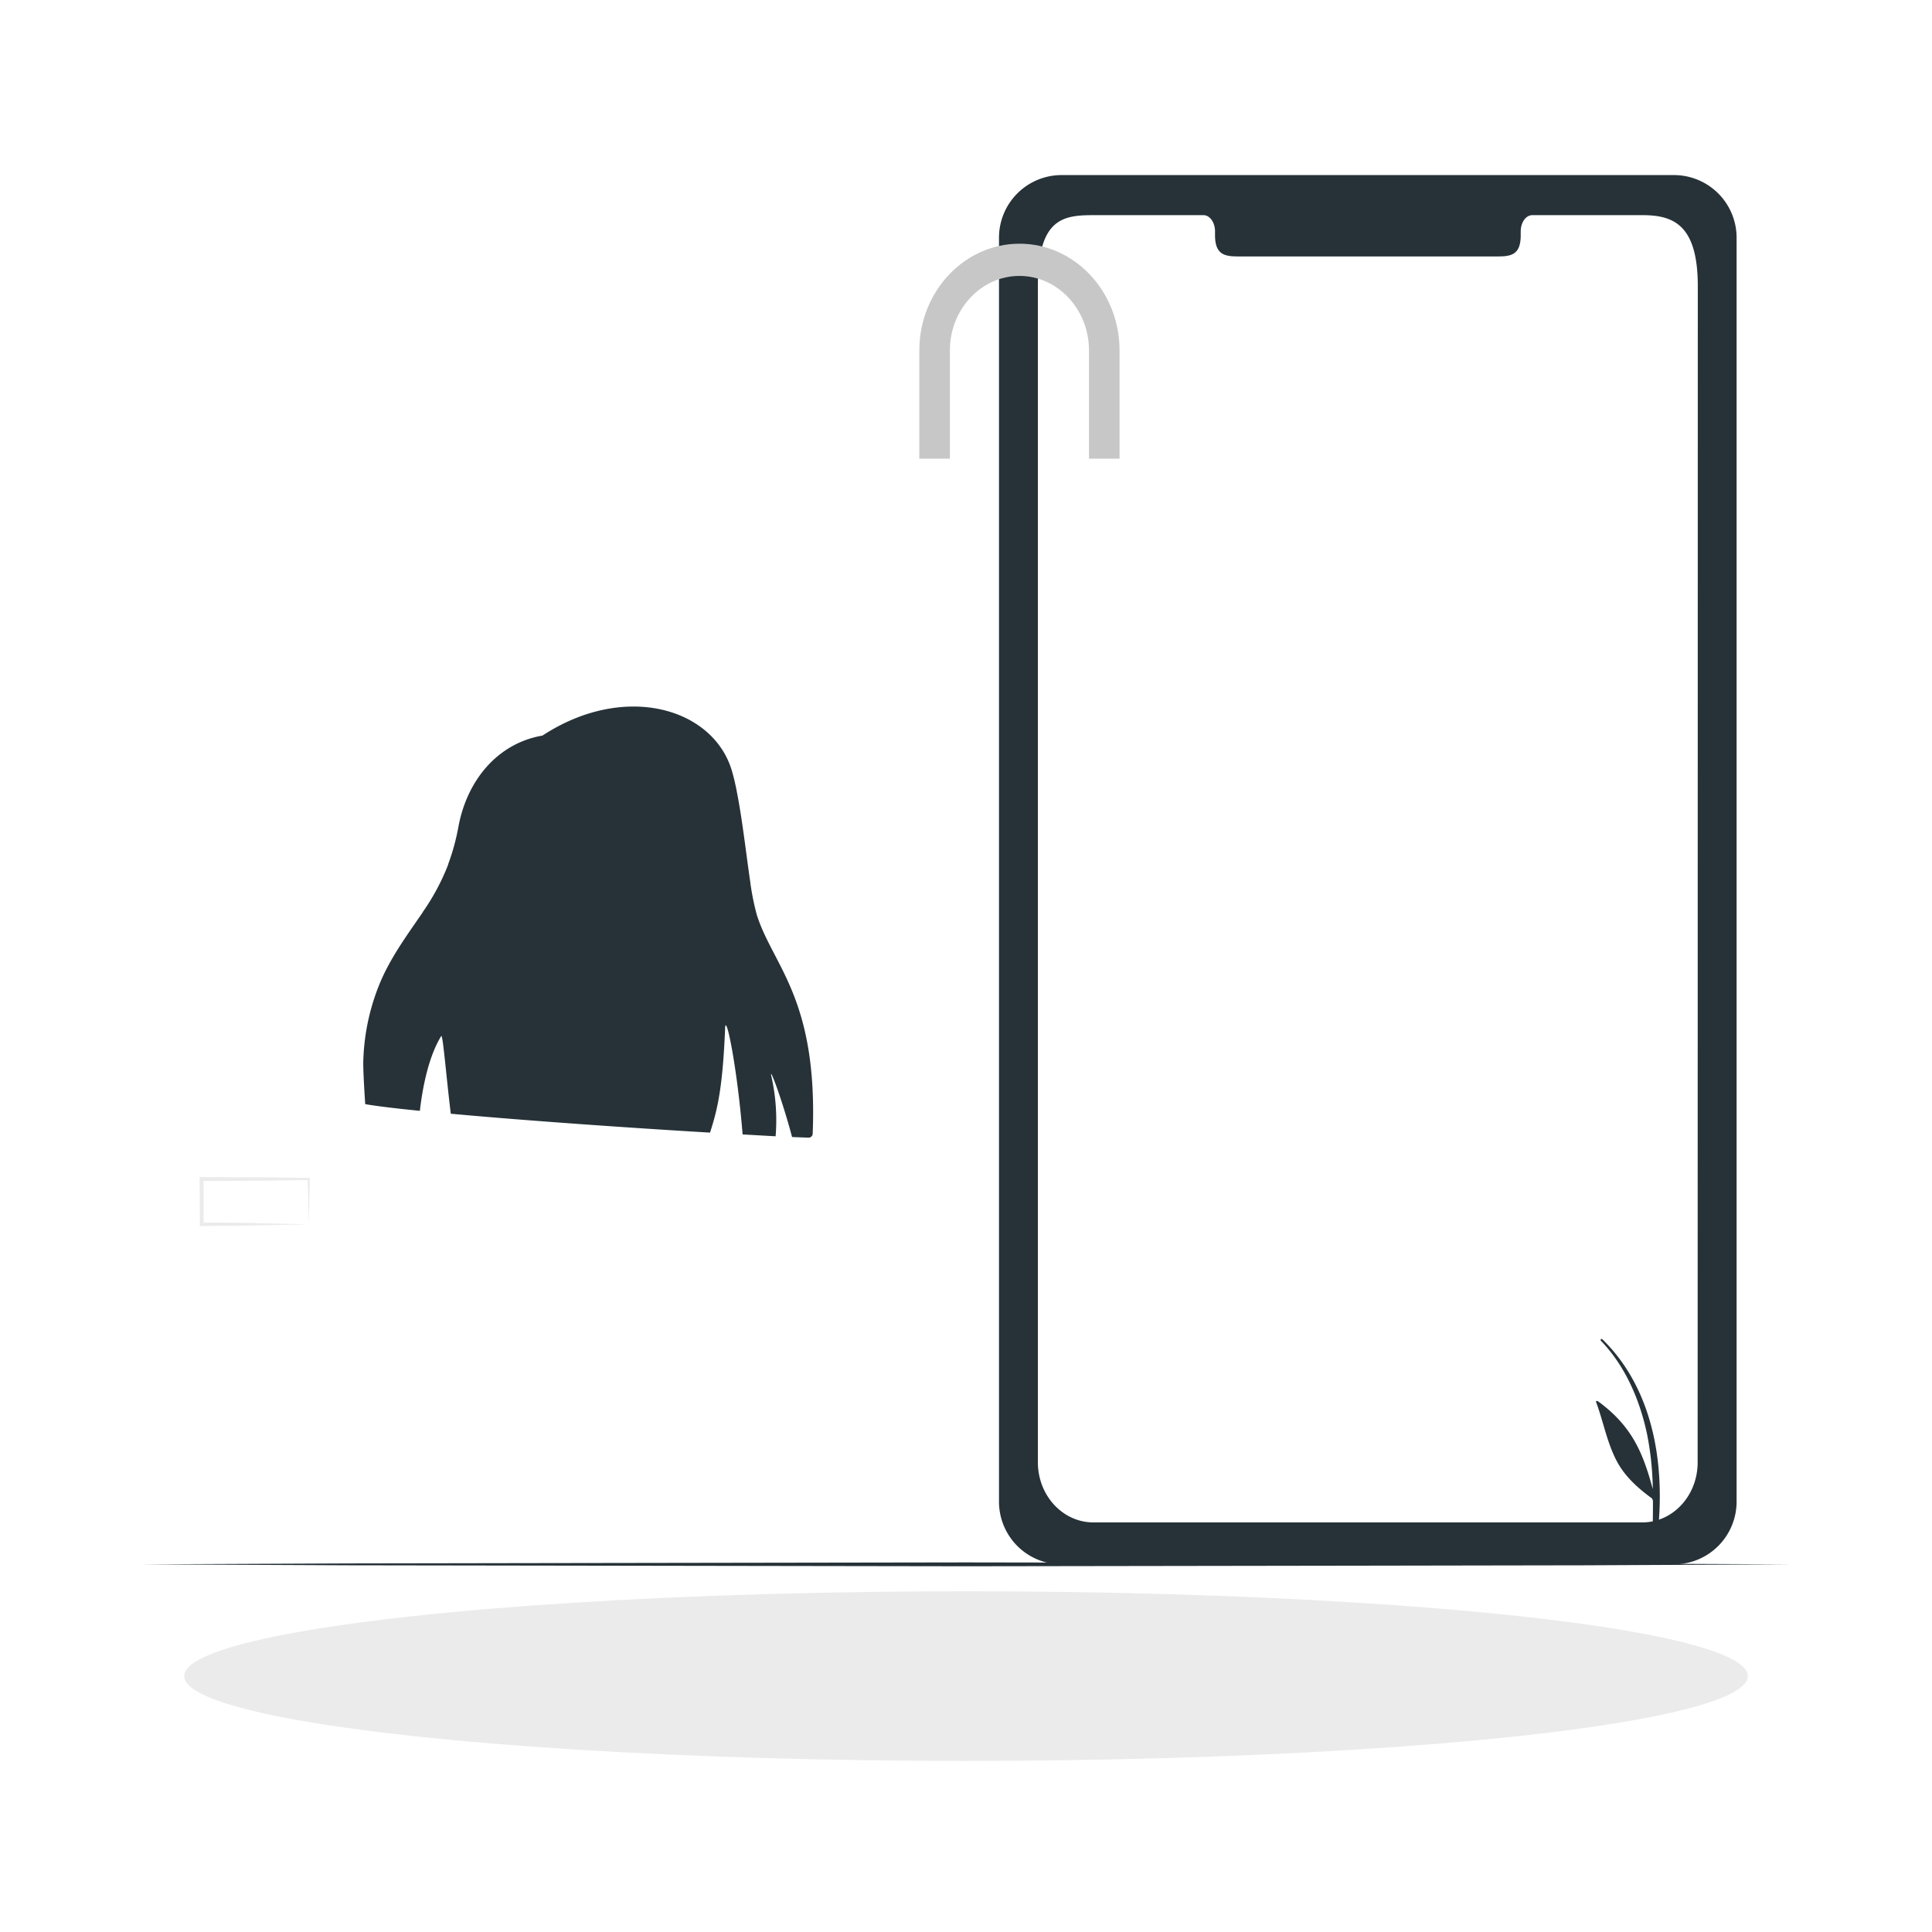<svg class="animated" id="freepik_stories-login" xmlns="http://www.w3.org/2000/svg" viewBox="0 0 500 500" version="1.1" xmlns:xlink="http://www.w3.org/1999/xlink" xmlns:svgjs="http://svgjs.com/svgjs"><style>svg#freepik_stories-login:not(.animated) .animable {opacity: 0;}svg#freepik_stories-login.animated #elwxi618otgoq {animation: 0.9s 1 forwards cubic-bezier(.36,-0.01,.5,1.38) zoomIn;animation-delay: 0s;}svg#freepik_stories-login.animated #elaam505vyb3e {animation: 0.9s 1 forwards cubic-bezier(.36,-0.01,.5,1.38) zoomIn;animation-delay: 0.036s;opacity: 0}svg#freepik_stories-login.animated #elr93tsdh7j {animation: 0.9s 1 forwards cubic-bezier(.36,-0.01,.5,1.38) zoomIn;animation-delay: 0.072s;opacity: 0}svg#freepik_stories-login.animated #elgvrnkw19n1l {animation: 0.9s 1 forwards cubic-bezier(.36,-0.01,.5,1.38) zoomIn;animation-delay: 0.108s;opacity: 0}svg#freepik_stories-login.animated #eldh7jtopkfm {animation: 0.9s 1 forwards cubic-bezier(.36,-0.01,.5,1.38) zoomIn;animation-delay: 0.144s;opacity: 0}svg#freepik_stories-login.animated #eln2qgt8lndni {animation: 0.9s 1 forwards cubic-bezier(.36,-0.01,.5,1.38) zoomIn;animation-delay: 0.18s;opacity: 0}svg#freepik_stories-login.animated #elt951n08gsom {animation: 0.9s 1 forwards cubic-bezier(.36,-0.01,.5,1.38) zoomIn;animation-delay: 0.216s;opacity: 0}svg#freepik_stories-login.animated #el447k4i1crih {animation: 0.9s 1 forwards cubic-bezier(.36,-0.01,.5,1.38) zoomIn;animation-delay: 0.252s;opacity: 0}svg#freepik_stories-login.animated #elc8s4mfmh3fj {animation: 0.9s 1 forwards cubic-bezier(.36,-0.01,.5,1.38) zoomIn;animation-delay: 0.288s;opacity: 0}svg#freepik_stories-login.animated #el9x5621s8qm8 {animation: 0.9s 1 forwards cubic-bezier(.36,-0.01,.5,1.38) zoomIn;animation-delay: 0.324s;opacity: 0}svg#freepik_stories-login.animated #el9edkhacuxm {animation: 0.9s 1 forwards cubic-bezier(.36,-0.01,.5,1.38) zoomIn;animation-delay: 0.36s;opacity: 0}svg#freepik_stories-login.animated #elwjip0qlxyz {animation: 0.9s 1 forwards cubic-bezier(.36,-0.01,.5,1.38) zoomIn;animation-delay: 0.396s;opacity: 0}svg#freepik_stories-login.animated #elyokyr46y6zh {animation: 0.9s 1 forwards cubic-bezier(.36,-0.01,.5,1.38) zoomIn;animation-delay: 0.432s;opacity: 0}svg#freepik_stories-login.animated #elzke9rz3il2 {animation: 0.9s 1 forwards cubic-bezier(.36,-0.01,.5,1.38) zoomIn;animation-delay: 0.468s;opacity: 0}svg#freepik_stories-login.animated #el4olwaju2gjq {animation: 0.9s 1 forwards cubic-bezier(.36,-0.01,.5,1.38) zoomIn;animation-delay: 0.504s;opacity: 0}svg#freepik_stories-login.animated #el753fe1z9okh {animation: 0.9s 1 forwards cubic-bezier(.36,-0.01,.5,1.38) zoomIn;animation-delay: 0.54s;opacity: 0}svg#freepik_stories-login.animated #elpajiag47aa {animation: 0.9s 1 forwards cubic-bezier(.36,-0.01,.5,1.38) zoomIn;animation-delay: 0.576s;opacity: 0}svg#freepik_stories-login.animated #elc64pe9xjjlk {animation: 0.9s 1 forwards cubic-bezier(.36,-0.01,.5,1.38) zoomIn;animation-delay: 0.612s;opacity: 0}svg#freepik_stories-login.animated #el66a6h881tim {animation: 0.9s 1 forwards cubic-bezier(.36,-0.01,.5,1.38) zoomIn;animation-delay: 0.648s;opacity: 0}svg#freepik_stories-login.animated #elsb947n0s8l {animation: 0.9s 1 forwards cubic-bezier(.36,-0.01,.5,1.38) zoomIn;animation-delay: 0.684s;opacity: 0}svg#freepik_stories-login.animated #elyb2hjrlvlwi {animation: 0.9s 1 forwards cubic-bezier(.36,-0.01,.5,1.38) zoomIn;animation-delay: 0.72s;opacity: 0}svg#freepik_stories-login.animated #eld3ygyd8irvt {animation: 0.9s 1 forwards cubic-bezier(.36,-0.01,.5,1.38) zoomIn;animation-delay: 0.756s;opacity: 0}svg#freepik_stories-login.animated #el20mlvyolpym {animation: 0.9s 1 forwards cubic-bezier(.36,-0.01,.5,1.38) zoomIn;animation-delay: 0.792s;opacity: 0}svg#freepik_stories-login.animated #eln5g8vfdhb7n {animation: 0.9s 1 forwards cubic-bezier(.36,-0.01,.5,1.38) zoomIn;animation-delay: 0.828s;opacity: 0}svg#freepik_stories-login.animated #elomky59vorpo {animation: 0.9s 1 forwards cubic-bezier(.36,-0.01,.5,1.38) zoomIn;animation-delay: 0.864s;opacity: 0}svg#freepik_stories-login.animated #freepik--background-complete--inject-65 {animation: 0.9s 1 forwards cubic-bezier(.36,-0.01,.5,1.38) zoomIn,1.5s Infinite  linear floating;animation-delay: 0s,0.9s;}svg#freepik_stories-login.animated #ell3ckaaee0z {animation: 0.9s 1 forwards cubic-bezier(.36,-0.01,.5,1.38) zoomIn;animation-delay: 0s;}svg#freepik_stories-login.animated #freepik--Shadow--inject-65 {animation: 0.9s 1 forwards cubic-bezier(.36,-0.01,.5,1.38) zoomIn,1.5s Infinite  linear floating;animation-delay: 0s,0.9s;}svg#freepik_stories-login.animated #el71vcaorb2p6 {animation: 0.9s 1 forwards cubic-bezier(.36,-0.01,.5,1.38) zoomIn;animation-delay: 0s;}svg#freepik_stories-login.animated #elo5tw9jst0r {animation: 0.9s 1 forwards cubic-bezier(.36,-0.01,.5,1.38) zoomIn;animation-delay: 0.012s;opacity: 0}svg#freepik_stories-login.animated #eljxpfb2dfj7 {animation: 0.9s 1 forwards cubic-bezier(.36,-0.01,.5,1.38) zoomIn;animation-delay: 0.023s;opacity: 0}svg#freepik_stories-login.animated #elxc6832pv1wo {animation: 0.9s 1 forwards cubic-bezier(.36,-0.01,.5,1.38) zoomIn;animation-delay: 0.035s;opacity: 0}svg#freepik_stories-login.animated #freepik--u5Zjqx--inject-65 {animation: 0.9s 1 forwards cubic-bezier(.36,-0.01,.5,1.38) zoomIn;animation-delay: 0.046s;opacity: 0}svg#freepik_stories-login.animated #ellov9brs69s {animation: 0.9s 1 forwards cubic-bezier(.36,-0.01,.5,1.38) zoomIn;animation-delay: 0.058s;opacity: 0}svg#freepik_stories-login.animated #elf28zco11yv {animation: 0.9s 1 forwards cubic-bezier(.36,-0.01,.5,1.38) zoomIn;animation-delay: 0.069s;opacity: 0}svg#freepik_stories-login.animated #elm7vlho10jj {animation: 0.9s 1 forwards cubic-bezier(.36,-0.01,.5,1.38) zoomIn;animation-delay: 0.081s;opacity: 0}svg#freepik_stories-login.animated #elh9wed02e1ir {animation: 0.9s 1 forwards cubic-bezier(.36,-0.01,.5,1.38) zoomIn;animation-delay: 0.092s;opacity: 0}svg#freepik_stories-login.animated #ell6wbmzywl5j {animation: 0.9s 1 forwards cubic-bezier(.36,-0.01,.5,1.38) zoomIn;animation-delay: 0.104s;opacity: 0}svg#freepik_stories-login.animated #ell9oz4ryr1n {animation: 0.9s 1 forwards cubic-bezier(.36,-0.01,.5,1.38) zoomIn;animation-delay: 0.115s;opacity: 0}svg#freepik_stories-login.animated #el4ddg9eukv0g {animation: 0.9s 1 forwards cubic-bezier(.36,-0.01,.5,1.38) zoomIn;animation-delay: 0.127s;opacity: 0}svg#freepik_stories-login.animated #elyzpl8repqzr {animation: 0.9s 1 forwards cubic-bezier(.36,-0.01,.5,1.38) zoomIn;animation-delay: 0.138s;opacity: 0}svg#freepik_stories-login.animated #elinwj0nmqyrh {animation: 0.9s 1 forwards cubic-bezier(.36,-0.01,.5,1.38) zoomIn;animation-delay: 0.15s;opacity: 0}svg#freepik_stories-login.animated #elkoh1ls3mb4f {animation: 0.9s 1 forwards cubic-bezier(.36,-0.01,.5,1.38) zoomIn;animation-delay: 0.162s;opacity: 0}svg#freepik_stories-login.animated #elumizk1umvej {animation: 0.9s 1 forwards cubic-bezier(.36,-0.01,.5,1.38) zoomIn;animation-delay: 0.173s;opacity: 0}svg#freepik_stories-login.animated #elln1i41ohkk {animation: 0.9s 1 forwards cubic-bezier(.36,-0.01,.5,1.38) zoomIn;animation-delay: 0.185s;opacity: 0}svg#freepik_stories-login.animated #elk83vuwlrco {animation: 0.9s 1 forwards cubic-bezier(.36,-0.01,.5,1.38) zoomIn;animation-delay: 0.196s;opacity: 0}svg#freepik_stories-login.animated #elg3enm3xz739 {animation: 0.9s 1 forwards cubic-bezier(.36,-0.01,.5,1.38) zoomIn;animation-delay: 0.208s;opacity: 0}svg#freepik_stories-login.animated #el29iiqk3fn6 {animation: 0.9s 1 forwards cubic-bezier(.36,-0.01,.5,1.38) zoomIn;animation-delay: 0.219s;opacity: 0}svg#freepik_stories-login.animated #elvkuzomn2nm8 {animation: 0.9s 1 forwards cubic-bezier(.36,-0.01,.5,1.38) zoomIn;animation-delay: 0.231s;opacity: 0}svg#freepik_stories-login.animated #eluufozn16lp {animation: 0.9s 1 forwards cubic-bezier(.36,-0.01,.5,1.38) zoomIn;animation-delay: 0.242s;opacity: 0}svg#freepik_stories-login.animated #el5z4cgmn2eek {animation: 0.9s 1 forwards cubic-bezier(.36,-0.01,.5,1.38) zoomIn;animation-delay: 0.254s;opacity: 0}svg#freepik_stories-login.animated #el9yg6hz9f947 {animation: 0.9s 1 forwards cubic-bezier(.36,-0.01,.5,1.38) zoomIn;animation-delay: 0.265s;opacity: 0}svg#freepik_stories-login.animated #elaak8hnmtl1b {animation: 0.9s 1 forwards cubic-bezier(.36,-0.01,.5,1.38) zoomIn;animation-delay: 0.277s;opacity: 0}svg#freepik_stories-login.animated #eltlmxuffzpm {animation: 0.9s 1 forwards cubic-bezier(.36,-0.01,.5,1.38) zoomIn;animation-delay: 0.288s;opacity: 0}svg#freepik_stories-login.animated #eldierlgc8weg {animation: 0.9s 1 forwards cubic-bezier(.36,-0.01,.5,1.38) zoomIn;animation-delay: 0.3s;opacity: 0}svg#freepik_stories-login.animated #elnee0k5u3bm {animation: 0.9s 1 forwards cubic-bezier(.36,-0.01,.5,1.38) zoomIn;animation-delay: 0.312s;opacity: 0}svg#freepik_stories-login.animated #elze634y1ms8 {animation: 0.9s 1 forwards cubic-bezier(.36,-0.01,.5,1.38) zoomIn;animation-delay: 0.323s;opacity: 0}svg#freepik_stories-login.animated #elylxcjg0l53b {animation: 0.9s 1 forwards cubic-bezier(.36,-0.01,.5,1.38) zoomIn;animation-delay: 0.335s;opacity: 0}svg#freepik_stories-login.animated #elrrk0u48clp {animation: 0.9s 1 forwards cubic-bezier(.36,-0.01,.5,1.38) zoomIn;animation-delay: 0.346s;opacity: 0}svg#freepik_stories-login.animated #elb8r2c1kkq89 {animation: 0.9s 1 forwards cubic-bezier(.36,-0.01,.5,1.38) zoomIn;animation-delay: 0.358s;opacity: 0}svg#freepik_stories-login.animated #el0l7j436cmlrn {animation: 0.9s 1 forwards cubic-bezier(.36,-0.01,.5,1.38) zoomIn;animation-delay: 0.369s;opacity: 0}svg#freepik_stories-login.animated #eli2eb2acyc8 {animation: 0.9s 1 forwards cubic-bezier(.36,-0.01,.5,1.38) zoomIn;animation-delay: 0.381s;opacity: 0}svg#freepik_stories-login.animated #elzs3ac2bsxm {animation: 0.9s 1 forwards cubic-bezier(.36,-0.01,.5,1.38) zoomIn;animation-delay: 0.392s;opacity: 0}svg#freepik_stories-login.animated #eljnhzkbf9gp {animation: 0.9s 1 forwards cubic-bezier(.36,-0.01,.5,1.38) zoomIn;animation-delay: 0.404s;opacity: 0}svg#freepik_stories-login.animated #elkir4fo3r6y {animation: 0.9s 1 forwards cubic-bezier(.36,-0.01,.5,1.38) zoomIn;animation-delay: 0.415s;opacity: 0}svg#freepik_stories-login.animated #el7fs323nufar {animation: 0.9s 1 forwards cubic-bezier(.36,-0.01,.5,1.38) zoomIn;animation-delay: 0.427s;opacity: 0}svg#freepik_stories-login.animated #elcum9tku7dhq {animation: 0.9s 1 forwards cubic-bezier(.36,-0.01,.5,1.38) zoomIn;animation-delay: 0.438s;opacity: 0}svg#freepik_stories-login.animated #ela39wn2w3iav {animation: 0.9s 1 forwards cubic-bezier(.36,-0.01,.5,1.38) zoomIn;animation-delay: 0.45s;opacity: 0}svg#freepik_stories-login.animated #el0fpfs7jsq9l {animation: 0.9s 1 forwards cubic-bezier(.36,-0.01,.5,1.38) zoomIn;animation-delay: 0.462s;opacity: 0}svg#freepik_stories-login.animated #elv684b4918ka {animation: 0.9s 1 forwards cubic-bezier(.36,-0.01,.5,1.38) zoomIn;animation-delay: 0.473s;opacity: 0}svg#freepik_stories-login.animated #elulq3tttpbso {animation: 0.9s 1 forwards cubic-bezier(.36,-0.01,.5,1.38) zoomIn;animation-delay: 0.485s;opacity: 0}svg#freepik_stories-login.animated #eloigeudvcwo {animation: 0.9s 1 forwards cubic-bezier(.36,-0.01,.5,1.38) zoomIn;animation-delay: 0.496s;opacity: 0}svg#freepik_stories-login.animated #el4fbg5t8eqoh {animation: 0.9s 1 forwards cubic-bezier(.36,-0.01,.5,1.38) zoomIn;animation-delay: 0.508s;opacity: 0}svg#freepik_stories-login.animated #el0rqup4eion6k {animation: 0.9s 1 forwards cubic-bezier(.36,-0.01,.5,1.38) zoomIn;animation-delay: 0.519s;opacity: 0}svg#freepik_stories-login.animated #elno51jbi6b2r {animation: 0.9s 1 forwards cubic-bezier(.36,-0.01,.5,1.38) zoomIn;animation-delay: 0.531s;opacity: 0}svg#freepik_stories-login.animated #eljiqm8tywnce {animation: 0.9s 1 forwards cubic-bezier(.36,-0.01,.5,1.38) zoomIn;animation-delay: 0.542s;opacity: 0}svg#freepik_stories-login.animated #elds1cxb16qke {animation: 0.9s 1 forwards cubic-bezier(.36,-0.01,.5,1.38) zoomIn;animation-delay: 0.554s;opacity: 0}svg#freepik_stories-login.animated #elnub99snqqkq {animation: 0.9s 1 forwards cubic-bezier(.36,-0.01,.5,1.38) zoomIn;animation-delay: 0.565s;opacity: 0}svg#freepik_stories-login.animated #elct6a0yu9k {animation: 0.9s 1 forwards cubic-bezier(.36,-0.01,.5,1.38) zoomIn;animation-delay: 0.577s;opacity: 0}svg#freepik_stories-login.animated #elkaw8g4aidgs {animation: 0.9s 1 forwards cubic-bezier(.36,-0.01,.5,1.38) zoomIn;animation-delay: 0.588s;opacity: 0}svg#freepik_stories-login.animated #elf4ou446fl5c {animation: 0.9s 1 forwards cubic-bezier(.36,-0.01,.5,1.38) zoomIn;animation-delay: 0.6s;opacity: 0}svg#freepik_stories-login.animated #el4jycfej8oj4 {animation: 0.9s 1 forwards cubic-bezier(.36,-0.01,.5,1.38) zoomIn;animation-delay: 0.612s;opacity: 0}svg#freepik_stories-login.animated #els8crc4a7lzp {animation: 0.9s 1 forwards cubic-bezier(.36,-0.01,.5,1.38) zoomIn;animation-delay: 0.623s;opacity: 0}svg#freepik_stories-login.animated #elknl37ryamy {animation: 0.9s 1 forwards cubic-bezier(.36,-0.01,.5,1.38) zoomIn;animation-delay: 0.635s;opacity: 0}svg#freepik_stories-login.animated #elze5vt1z0w2r {animation: 0.9s 1 forwards cubic-bezier(.36,-0.01,.5,1.38) zoomIn;animation-delay: 0.646s;opacity: 0}svg#freepik_stories-login.animated #elpaplzeotg4p {animation: 0.9s 1 forwards cubic-bezier(.36,-0.01,.5,1.38) zoomIn;animation-delay: 0.658s;opacity: 0}svg#freepik_stories-login.animated #elem74717ttyf {animation: 0.9s 1 forwards cubic-bezier(.36,-0.01,.5,1.38) zoomIn;animation-delay: 0.669s;opacity: 0}svg#freepik_stories-login.animated #elezs8kevfheh {animation: 0.9s 1 forwards cubic-bezier(.36,-0.01,.5,1.38) zoomIn;animation-delay: 0.681s;opacity: 0}svg#freepik_stories-login.animated #el035a7ky68kuz {animation: 0.9s 1 forwards cubic-bezier(.36,-0.01,.5,1.38) zoomIn;animation-delay: 0.692s;opacity: 0}svg#freepik_stories-login.animated #el12zn2ts8sjzb {animation: 0.9s 1 forwards cubic-bezier(.36,-0.01,.5,1.38) zoomIn;animation-delay: 0.704s;opacity: 0}svg#freepik_stories-login.animated #elkg08apzhr6 {animation: 0.9s 1 forwards cubic-bezier(.36,-0.01,.5,1.38) zoomIn;animation-delay: 0.715s;opacity: 0}svg#freepik_stories-login.animated #elfe2qwyurtrb {animation: 0.9s 1 forwards cubic-bezier(.36,-0.01,.5,1.38) zoomIn;animation-delay: 0.727s;opacity: 0}svg#freepik_stories-login.animated #eltj8g72ihm {animation: 0.9s 1 forwards cubic-bezier(.36,-0.01,.5,1.38) zoomIn;animation-delay: 0.738s;opacity: 0}svg#freepik_stories-login.animated #els8hdbc2z2ld {animation: 0.9s 1 forwards cubic-bezier(.36,-0.01,.5,1.38) zoomIn;animation-delay: 0.75s;opacity: 0}svg#freepik_stories-login.animated #eltvyc42wnwil {animation: 0.9s 1 forwards cubic-bezier(.36,-0.01,.5,1.38) zoomIn;animation-delay: 0.762s;opacity: 0}svg#freepik_stories-login.animated #elcpj1u6bf1wu {animation: 0.9s 1 forwards cubic-bezier(.36,-0.01,.5,1.38) zoomIn;animation-delay: 0.773s;opacity: 0}svg#freepik_stories-login.animated #ell82ohkk4zfo {animation: 0.9s 1 forwards cubic-bezier(.36,-0.01,.5,1.38) zoomIn;animation-delay: 0.785s;opacity: 0}svg#freepik_stories-login.animated #eltns6150mn6h {animation: 0.9s 1 forwards cubic-bezier(.36,-0.01,.5,1.38) zoomIn;animation-delay: 0.796s;opacity: 0}svg#freepik_stories-login.animated #el589ovh6ql3 {animation: 0.9s 1 forwards cubic-bezier(.36,-0.01,.5,1.38) zoomIn;animation-delay: 0.808s;opacity: 0}svg#freepik_stories-login.animated #el8zoyb2yejrp {animation: 0.9s 1 forwards cubic-bezier(.36,-0.01,.5,1.38) zoomIn;animation-delay: 0.819s;opacity: 0}svg#freepik_stories-login.animated #el8l4op1ap55f {animation: 0.9s 1 forwards cubic-bezier(.36,-0.01,.5,1.38) zoomIn;animation-delay: 0.831s;opacity: 0}svg#freepik_stories-login.animated #el88avr9r0s8x {animation: 0.9s 1 forwards cubic-bezier(.36,-0.01,.5,1.38) zoomIn;animation-delay: 0.842s;opacity: 0}svg#freepik_stories-login.animated #elrbtbf9dft {animation: 0.9s 1 forwards cubic-bezier(.36,-0.01,.5,1.38) zoomIn;animation-delay: 0.854s;opacity: 0}svg#freepik_stories-login.animated #elzl59oxie8h {animation: 0.9s 1 forwards cubic-bezier(.36,-0.01,.5,1.38) zoomIn;animation-delay: 0.865s;opacity: 0}svg#freepik_stories-login.animated #elaszq3aja7t {animation: 0.9s 1 forwards cubic-bezier(.36,-0.01,.5,1.38) zoomIn;animation-delay: 0.877s;opacity: 0}svg#freepik_stories-login.animated #elwrkjvql92r9 {animation: 0.9s 1 forwards cubic-bezier(.36,-0.01,.5,1.38) zoomIn;animation-delay: 0.888s;opacity: 0}svg#freepik_stories-login.animated #freepik--Device--inject-65 {animation: 0.9s 1 forwards cubic-bezier(.36,-0.01,.5,1.38) zoomIn,1.5s Infinite  linear floating;animation-delay: 0s,0.9s;}svg#freepik_stories-login.animated #elxrh4ynwu0yh {animation: 0.9s 1 forwards cubic-bezier(.36,-0.01,.5,1.38) zoomIn;animation-delay: 0s;}svg#freepik_stories-login.animated #freepik--Table--inject-65 {animation: 0.9s 1 forwards cubic-bezier(.36,-0.01,.5,1.38) zoomIn,1.5s Infinite  linear floating;animation-delay: 0s,0.9s;}svg#freepik_stories-login.animated #ele21m72bz6qm {animation: 0.9s 1 forwards cubic-bezier(.36,-0.01,.5,1.38) zoomIn;animation-delay: 0s;}svg#freepik_stories-login.animated #elgjvgzi5clfc {animation: 0.9s 1 forwards cubic-bezier(.36,-0.01,.5,1.38) zoomIn;animation-delay: 0.069s;opacity: 0}svg#freepik_stories-login.animated #el4w3289irjgx {animation: 0.9s 1 forwards cubic-bezier(.36,-0.01,.5,1.38) zoomIn;animation-delay: 0.138s;opacity: 0}svg#freepik_stories-login.animated #el7jj8l4h92s7 {animation: 0.9s 1 forwards cubic-bezier(.36,-0.01,.5,1.38) zoomIn;animation-delay: 0.208s;opacity: 0}svg#freepik_stories-login.animated #elm9z6zap43m {animation: 0.9s 1 forwards cubic-bezier(.36,-0.01,.5,1.38) zoomIn;animation-delay: 0.277s;opacity: 0}svg#freepik_stories-login.animated #elg4gunmv7dhl {animation: 0.9s 1 forwards cubic-bezier(.36,-0.01,.5,1.38) zoomIn;animation-delay: 0.346s;opacity: 0}svg#freepik_stories-login.animated #el7o9ke99bji {animation: 0.9s 1 forwards cubic-bezier(.36,-0.01,.5,1.38) zoomIn;animation-delay: 0.415s;opacity: 0}svg#freepik_stories-login.animated #el8bw39boywzu {animation: 0.9s 1 forwards cubic-bezier(.36,-0.01,.5,1.38) zoomIn;animation-delay: 0.485s;opacity: 0}svg#freepik_stories-login.animated #elf4v2irwmv0w {animation: 0.9s 1 forwards cubic-bezier(.36,-0.01,.5,1.38) zoomIn;animation-delay: 0.554s;opacity: 0}svg#freepik_stories-login.animated #el6hvkkaeww2a {animation: 0.9s 1 forwards cubic-bezier(.36,-0.01,.5,1.38) zoomIn;animation-delay: 0.623s;opacity: 0}svg#freepik_stories-login.animated #el1cpvo8gfp84 {animation: 0.9s 1 forwards cubic-bezier(.36,-0.01,.5,1.38) zoomIn;animation-delay: 0.692s;opacity: 0}svg#freepik_stories-login.animated #elgysxawq9xz {animation: 0.9s 1 forwards cubic-bezier(.36,-0.01,.5,1.38) zoomIn;animation-delay: 0.762s;opacity: 0}svg#freepik_stories-login.animated #eltvxb8n6nexr {animation: 0.9s 1 forwards cubic-bezier(.36,-0.01,.5,1.38) zoomIn;animation-delay: 0.831s;opacity: 0}svg#freepik_stories-login.animated #freepik--Plant--inject-65 {animation: 0.9s 1 forwards cubic-bezier(.36,-0.01,.5,1.38) zoomIn,1.5s Infinite  linear floating;animation-delay: 0s,0.9s;}svg#freepik_stories-login.animated #elnpgsxummmt {animation: 0.9s 1 forwards cubic-bezier(.36,-0.01,.5,1.38) zoomIn;animation-delay: 0s;}svg#freepik_stories-login.animated #elncl22s4zigo {animation: 0.9s 1 forwards cubic-bezier(.36,-0.01,.5,1.38) zoomIn;animation-delay: 0.016s;opacity: 0}svg#freepik_stories-login.animated #elfadzsmzco3d {animation: 0.9s 1 forwards cubic-bezier(.36,-0.01,.5,1.38) zoomIn;animation-delay: 0.033s;opacity: 0}svg#freepik_stories-login.animated #elzwg81xzwjzb {animation: 0.9s 1 forwards cubic-bezier(.36,-0.01,.5,1.38) zoomIn;animation-delay: 0.049s;opacity: 0}svg#freepik_stories-login.animated #el0j4696fj0na {animation: 0.9s 1 forwards cubic-bezier(.36,-0.01,.5,1.38) zoomIn;animation-delay: 0.065s;opacity: 0}svg#freepik_stories-login.animated #els7gid5kr0eg {animation: 0.9s 1 forwards cubic-bezier(.36,-0.01,.5,1.38) zoomIn;animation-delay: 0.082s;opacity: 0}svg#freepik_stories-login.animated #elj52saocqsto {animation: 0.9s 1 forwards cubic-bezier(.36,-0.01,.5,1.38) zoomIn;animation-delay: 0.098s;opacity: 0}svg#freepik_stories-login.animated #elntgpd1gle9s {animation: 0.9s 1 forwards cubic-bezier(.36,-0.01,.5,1.38) zoomIn;animation-delay: 0.115s;opacity: 0}svg#freepik_stories-login.animated #el1bb1kx03bxn {animation: 0.9s 1 forwards cubic-bezier(.36,-0.01,.5,1.38) zoomIn;animation-delay: 0.131s;opacity: 0}svg#freepik_stories-login.animated #ely6w0aghb96 {animation: 0.9s 1 forwards cubic-bezier(.36,-0.01,.5,1.38) zoomIn;animation-delay: 0.147s;opacity: 0}svg#freepik_stories-login.animated #el3tju1dglncg {animation: 0.9s 1 forwards cubic-bezier(.36,-0.01,.5,1.38) zoomIn;animation-delay: 0.164s;opacity: 0}svg#freepik_stories-login.animated #eli94b0gvpj4g {animation: 0.9s 1 forwards cubic-bezier(.36,-0.01,.5,1.38) zoomIn;animation-delay: 0.18s;opacity: 0}svg#freepik_stories-login.animated #elowyl5at5nf {animation: 0.9s 1 forwards cubic-bezier(.36,-0.01,.5,1.38) zoomIn;animation-delay: 0.196s;opacity: 0}svg#freepik_stories-login.animated #el9xi3gpu7i07 {animation: 0.9s 1 forwards cubic-bezier(.36,-0.01,.5,1.38) zoomIn;animation-delay: 0.213s;opacity: 0}svg#freepik_stories-login.animated #elq6l62gf3ri {animation: 0.9s 1 forwards cubic-bezier(.36,-0.01,.5,1.38) zoomIn;animation-delay: 0.229s;opacity: 0}svg#freepik_stories-login.animated #elzjux7fl8fc {animation: 0.9s 1 forwards cubic-bezier(.36,-0.01,.5,1.38) zoomIn;animation-delay: 0.245s;opacity: 0}svg#freepik_stories-login.animated #elp80kv4t1cbd {animation: 0.9s 1 forwards cubic-bezier(.36,-0.01,.5,1.38) zoomIn;animation-delay: 0.262s;opacity: 0}svg#freepik_stories-login.animated #elza6heehurp {animation: 0.9s 1 forwards cubic-bezier(.36,-0.01,.5,1.38) zoomIn;animation-delay: 0.278s;opacity: 0}svg#freepik_stories-login.animated #elwgy3tjhv9l {animation: 0.9s 1 forwards cubic-bezier(.36,-0.01,.5,1.38) zoomIn;animation-delay: 0.295s;opacity: 0}svg#freepik_stories-login.animated #elwqlp6s5ewsh {animation: 0.9s 1 forwards cubic-bezier(.36,-0.01,.5,1.38) zoomIn;animation-delay: 0.311s;opacity: 0}svg#freepik_stories-login.animated #elypllkj3miqp {animation: 0.9s 1 forwards cubic-bezier(.36,-0.01,.5,1.38) zoomIn;animation-delay: 0.327s;opacity: 0}svg#freepik_stories-login.animated #el0omkthmux0ur {animation: 0.9s 1 forwards cubic-bezier(.36,-0.01,.5,1.38) zoomIn;animation-delay: 0.344s;opacity: 0}svg#freepik_stories-login.animated #eljk0tzgu83j {animation: 0.9s 1 forwards cubic-bezier(.36,-0.01,.5,1.38) zoomIn;animation-delay: 0.36s;opacity: 0}svg#freepik_stories-login.animated #elei44z0066pp {animation: 0.9s 1 forwards cubic-bezier(.36,-0.01,.5,1.38) zoomIn;animation-delay: 0.376s;opacity: 0}svg#freepik_stories-login.animated #elgwchr4yoe7q {animation: 0.9s 1 forwards cubic-bezier(.36,-0.01,.5,1.38) zoomIn;animation-delay: 0.393s;opacity: 0}svg#freepik_stories-login.animated #elwb6pnpkhjxo {animation: 0.9s 1 forwards cubic-bezier(.36,-0.01,.5,1.38) zoomIn;animation-delay: 0.409s;opacity: 0}svg#freepik_stories-login.animated #elj9njr0ddd1s {animation: 0.9s 1 forwards cubic-bezier(.36,-0.01,.5,1.38) zoomIn;animation-delay: 0.425s;opacity: 0}svg#freepik_stories-login.animated #eldr8di7kfezh {animation: 0.9s 1 forwards cubic-bezier(.36,-0.01,.5,1.38) zoomIn;animation-delay: 0.442s;opacity: 0}svg#freepik_stories-login.animated #el0tdvqlr6g76j {animation: 0.9s 1 forwards cubic-bezier(.36,-0.01,.5,1.38) zoomIn;animation-delay: 0.458s;opacity: 0}svg#freepik_stories-login.animated #el6qyqeol1j9s {animation: 0.9s 1 forwards cubic-bezier(.36,-0.01,.5,1.38) zoomIn;animation-delay: 0.475s;opacity: 0}svg#freepik_stories-login.animated #el2h0153o1swv {animation: 0.9s 1 forwards cubic-bezier(.36,-0.01,.5,1.38) zoomIn;animation-delay: 0.491s;opacity: 0}svg#freepik_stories-login.animated #el8vkq4tjy5pn {animation: 0.9s 1 forwards cubic-bezier(.36,-0.01,.5,1.38) zoomIn;animation-delay: 0.507s;opacity: 0}svg#freepik_stories-login.animated #el6earfqynoxx {animation: 0.9s 1 forwards cubic-bezier(.36,-0.01,.5,1.38) zoomIn;animation-delay: 0.524s;opacity: 0}svg#freepik_stories-login.animated #el67lywmj7lmp {animation: 0.9s 1 forwards cubic-bezier(.36,-0.01,.5,1.38) zoomIn;animation-delay: 0.54s;opacity: 0}svg#freepik_stories-login.animated #elgo8tjklu2qm {animation: 0.9s 1 forwards cubic-bezier(.36,-0.01,.5,1.38) zoomIn;animation-delay: 0.556s;opacity: 0}svg#freepik_stories-login.animated #elrgie4yodlo {animation: 0.9s 1 forwards cubic-bezier(.36,-0.01,.5,1.38) zoomIn;animation-delay: 0.573s;opacity: 0}svg#freepik_stories-login.animated #elpv2grr7n9i {animation: 0.9s 1 forwards cubic-bezier(.36,-0.01,.5,1.38) zoomIn;animation-delay: 0.589s;opacity: 0}svg#freepik_stories-login.animated #elq0imw6r2ty8 {animation: 0.9s 1 forwards cubic-bezier(.36,-0.01,.5,1.38) zoomIn;animation-delay: 0.605s;opacity: 0}svg#freepik_stories-login.animated #elogkovzd3zko {animation: 0.9s 1 forwards cubic-bezier(.36,-0.01,.5,1.38) zoomIn;animation-delay: 0.622s;opacity: 0}svg#freepik_stories-login.animated #ele4sest85lyn {animation: 0.9s 1 forwards cubic-bezier(.36,-0.01,.5,1.38) zoomIn;animation-delay: 0.638s;opacity: 0}svg#freepik_stories-login.animated #el4km87ikfiy {animation: 0.9s 1 forwards cubic-bezier(.36,-0.01,.5,1.38) zoomIn;animation-delay: 0.655s;opacity: 0}svg#freepik_stories-login.animated #el3xuz12z6hrt {animation: 0.9s 1 forwards cubic-bezier(.36,-0.01,.5,1.38) zoomIn;animation-delay: 0.671s;opacity: 0}svg#freepik_stories-login.animated #elsi0j5atybs {animation: 0.9s 1 forwards cubic-bezier(.36,-0.01,.5,1.38) zoomIn;animation-delay: 0.687s;opacity: 0}svg#freepik_stories-login.animated #elrf6rm8gemag {animation: 0.9s 1 forwards cubic-bezier(.36,-0.01,.5,1.38) zoomIn;animation-delay: 0.704s;opacity: 0}svg#freepik_stories-login.animated #eluhf63fvy91 {animation: 0.9s 1 forwards cubic-bezier(.36,-0.01,.5,1.38) zoomIn;animation-delay: 0.72s;opacity: 0}svg#freepik_stories-login.animated #elbv3oyxdc7l {animation: 0.9s 1 forwards cubic-bezier(.36,-0.01,.5,1.38) zoomIn;animation-delay: 0.736s;opacity: 0}svg#freepik_stories-login.animated #elbomrtpi9rg {animation: 0.9s 1 forwards cubic-bezier(.36,-0.01,.5,1.38) zoomIn;animation-delay: 0.753s;opacity: 0}svg#freepik_stories-login.animated #elgqiashgm3fr {animation: 0.9s 1 forwards cubic-bezier(.36,-0.01,.5,1.38) zoomIn;animation-delay: 0.769s;opacity: 0}svg#freepik_stories-login.animated #elid5y69p21fn {animation: 0.9s 1 forwards cubic-bezier(.36,-0.01,.5,1.38) zoomIn;animation-delay: 0.785s;opacity: 0}svg#freepik_stories-login.animated #elqe4yay7oqc {animation: 0.9s 1 forwards cubic-bezier(.36,-0.01,.5,1.38) zoomIn;animation-delay: 0.802s;opacity: 0}svg#freepik_stories-login.animated #eli11gnypi2cs {animation: 0.9s 1 forwards cubic-bezier(.36,-0.01,.5,1.38) zoomIn;animation-delay: 0.818s;opacity: 0}svg#freepik_stories-login.animated #elajsvge8btdm {animation: 0.9s 1 forwards cubic-bezier(.36,-0.01,.5,1.38) zoomIn;animation-delay: 0.835s;opacity: 0}svg#freepik_stories-login.animated #el8xmwqi4fma2 {animation: 0.9s 1 forwards cubic-bezier(.36,-0.01,.5,1.38) zoomIn;animation-delay: 0.851s;opacity: 0}svg#freepik_stories-login.animated #elxlxnx0o5y0i {animation: 0.9s 1 forwards cubic-bezier(.36,-0.01,.5,1.38) zoomIn;animation-delay: 0.867s;opacity: 0}svg#freepik_stories-login.animated #elku575tefo2 {animation: 0.9s 1 forwards cubic-bezier(.36,-0.01,.5,1.38) zoomIn;animation-delay: 0.884s;opacity: 0}svg#freepik_stories-login.animated #freepik--Character--inject-65 {animation: 0.9s 1 forwards cubic-bezier(.36,-0.01,.5,1.38) zoomIn,1.5s Infinite  linear floating;animation-delay: 0s,0.9s;}svg#freepik_stories-login.animated #elqw0a4acxwkp {animation: 0.9s 1 forwards cubic-bezier(.36,-0.01,.5,1.38) zoomIn;animation-delay: 0s;}svg#freepik_stories-login.animated #el6senof0v5ov {animation: 0.9s 1 forwards cubic-bezier(.36,-0.01,.5,1.38) zoomIn;animation-delay: 0.15s;opacity: 0}svg#freepik_stories-login.animated #elrtfavbatlmk {animation: 0.9s 1 forwards cubic-bezier(.36,-0.01,.5,1.38) zoomIn;animation-delay: 0.3s;opacity: 0}svg#freepik_stories-login.animated #elfpatmwsz5d {animation: 0.9s 1 forwards cubic-bezier(.36,-0.01,.5,1.38) zoomIn;animation-delay: 0.45s;opacity: 0}svg#freepik_stories-login.animated #el0gtkpy29gm3c {animation: 0.9s 1 forwards cubic-bezier(.36,-0.01,.5,1.38) zoomIn;animation-delay: 0.6s;opacity: 0}svg#freepik_stories-login.animated #elhxgaw41u0ru {animation: 0.9s 1 forwards cubic-bezier(.36,-0.01,.5,1.38) zoomIn;animation-delay: 0.75s;opacity: 0}svg#freepik_stories-login.animated #freepik--Padlock--inject-65 {animation: 0.9s 1 forwards cubic-bezier(.36,-0.01,.5,1.38) zoomIn,1.5s Infinite  linear floating;animation-delay: 0s,0.9s;}            @keyframes zoomIn {                0% {                    opacity: 0;                    transform: scale(0.5);                }                100% {                    opacity: 1;                    transform: scale(1);                }            }                    @keyframes floating {                0% {                    opacity: 1;                    transform: translateY(0px);                }                50% {                    transform: translateY(-10px);                }                100% {                    opacity: 1;                    transform: translateY(0px);                }            }        </style><g id="freepik--background-complete--inject-65" class="animable animator-active" style="transform-origin: 249.9px 187.09px;"><path d="M79.91,316.86l-13.75.27-7,.12c-2.33,0-4.67,0-7,.05h-.44v-.44l-.06-11.72v-.51h.5l13.87.06c4.62,0,9.24.11,13.86.16h.28v.27c0,2-.09,4-.13,5.91Zm0,0-.14-5.92c0-1.95-.11-3.88-.13-5.8l.27.27c-4.62,0-9.24.16-13.86.16l-13.87.07.5-.5,0,11.72-.45-.45c2.29,0,4.57,0,6.86,0l6.89.12Z" style="fill: rgb(235, 235, 235); transform-origin: 65.915px 310.965px;" id="elwxi618otgoq" class="animable"></path><path d="M64.44,331.63l-13.75.28-7,.11c-2.33.05-4.67,0-7,.06h-.44v-.45l0-11.72v-.5h.5l13.87.07c4.62,0,9.24.11,13.86.16h.28v.27c0,2-.09,4-.13,5.92Zm0,0-.14-5.92c0-1.95-.11-3.88-.13-5.8l.27.28c-4.62.05-9.24.16-13.86.16l-13.87.06.5-.5-.05,11.72-.45-.44c2.29,0,4.57,0,6.86.05l6.89.11Z" style="fill: rgb(235, 235, 235); transform-origin: 50.505px 325.745px;" id="elaam505vyb3e" class="animable"></path><path d="M259.17,170.78l-13.75.28-7,.11c-2.33.05-4.67,0-7,.06H231v-.45l-.06-11.72v-.5h.5l13.87.06c4.62,0,9.24.12,13.86.17h.28v.27c0,2-.09,4-.13,5.92Zm0,0-.14-5.92c0-2-.11-3.88-.13-5.8l.27.27c-4.62.06-9.24.16-13.86.17l-13.87.06.5-.5-.05,11.72-.45-.45c2.29,0,4.57,0,6.86.06l6.89.11Z" style="fill: rgb(235, 235, 235); transform-origin: 245.195px 164.895px;" id="elr93tsdh7j" class="animable"></path><path d="M243.45,185.56l-13.75.28-7,.11c-2.33,0-4.67,0-7,.05h-.44v-.45l-.05-11.72v-.5h.5l13.87.06c4.62,0,9.25.11,13.87.16h.27v.27c0,2-.09,4-.13,5.92Zm0,0-.14-5.92c-.05-1.95-.12-3.88-.14-5.8l.28.27c-4.62,0-9.25.16-13.87.16l-13.87.07.5-.5-.05,11.72-.45-.45c2.29,0,4.57,0,6.86.06l6.9.11Z" style="fill: rgb(235, 235, 235); transform-origin: 229.465px 179.665px;" id="elgvrnkw19n1l" class="animable"></path><path d="M463.29,331.63l-13.75.28-7,.11c-2.33.05-4.67,0-7,.06h-.45v-.45l-.05-11.72v-.5h.51l13.86.07c4.63,0,9.25.11,13.87.16h.27v.27c0,2-.08,4-.13,5.92Zm0,0-.14-5.92c0-1.95-.11-3.88-.13-5.8l.27.28c-4.62.05-9.24.16-13.87.16l-13.86.06.5-.5L436,331.63l-.44-.44c2.28,0,4.56,0,6.86.05l6.89.11Z" style="fill: rgb(235, 235, 235); transform-origin: 449.295px 325.745px;" id="eldh7jtopkfm" class="animable"></path><path d="M447.82,54.38l-13.75.28-7,.11c-2.33,0-4.67,0-7,0h-.45v-.45l-.05-11.72v-.5h.51l13.86.06c4.62,0,9.25.12,13.87.17h.27v.27c0,2-.08,4-.13,5.92Zm0,0-.14-5.92c-.05-2-.11-3.88-.13-5.8l.27.27c-4.62,0-9.25.16-13.87.17l-13.86.06.5-.5-.06,11.72-.44-.45c2.28,0,4.56,0,6.86.06l6.89.11Z" style="fill: rgb(235, 235, 235); transform-origin: 433.825px 48.435px;" id="eln2qgt8lndni" class="animable"></path><path d="M463.29,69.16l-13.75.27-7,.12c-2.33,0-4.67,0-7,0h-.45v-.44l-.05-11.72v-.5h.51l13.86.06c4.63,0,9.25.11,13.87.16h.27v.27c0,2-.08,4-.13,5.92Zm0,0-.14-5.92c0-2-.11-3.88-.13-5.8l.27.27c-4.62,0-9.24.16-13.87.16l-13.86.07.5-.5L436,69.16l-.44-.45c2.28,0,4.56,0,6.86.06l6.89.11Z" style="fill: rgb(235, 235, 235); transform-origin: 449.295px 63.22px;" id="elt951n08gsom" class="animable"></path><path d="M64.44,54.38l-13.75.28-7,.11c-2.33,0-4.67,0-7,0h-.44v-.45l0-11.72v-.5h.5l13.87.06c4.62,0,9.24.12,13.86.17h.28v.27c0,2-.09,4-.13,5.92Zm0,0-.14-5.92c0-2-.11-3.88-.13-5.8l.27.27c-4.62,0-9.24.16-13.86.17l-13.87.06.5-.5-.05,11.72-.45-.45c2.29,0,4.57,0,6.86.06l6.89.11Z" style="fill: rgb(235, 235, 235); transform-origin: 50.505px 48.435px;" id="el447k4i1crih" class="animable"></path><path d="M227.72,170.78l-13.75.28-7,.11c-2.33.05-4.67,0-7,.06h-.45v-.45l0-11.72v-.5h.5l13.86.06c4.63,0,9.25.12,13.87.17H228v.27c0,2-.08,4-.13,5.92Zm0,0-.14-5.92c-.05-2-.11-3.88-.13-5.8l.27.27c-4.62.06-9.24.16-13.87.17l-13.86.06.5-.5-.06,11.72-.44-.45c2.28,0,4.56,0,6.86.06l6.89.11Z" style="fill: rgb(235, 235, 235); transform-origin: 213.76px 164.895px;" id="elc8s4mfmh3fj" class="animable"></path><g id="el9x5621s8qm8"><rect x="67.16" y="163.28" width="47.74" height="47.74" style="fill: rgb(219, 219, 219); transform-origin: 91.03px 187.15px; transform: rotate(90deg);" class="animable"></rect></g><g id="el9edkhacuxm"><rect x="74.56" y="170.68" width="32.93" height="32.93" style="fill: rgb(255, 255, 255); transform-origin: 91.025px 187.145px; transform: rotate(90deg);" class="animable"></rect></g><polygon points="107.49 170.68 74.56 170.68 74.56 203.61 107.49 170.68" style="fill: rgb(235, 235, 235); transform-origin: 91.025px 187.145px;" id="elwjip0qlxyz" class="animable"></polygon><g id="elyokyr46y6zh"><rect x="62.49" y="163.28" width="4.67" height="47.74" style="fill: rgb(199, 199, 199); transform-origin: 64.825px 187.15px; transform: rotate(180deg);" class="animable"></rect></g><g id="elzke9rz3il2"><rect x="126.25" y="163.28" width="47.74" height="47.74" style="fill: rgb(219, 219, 219); transform-origin: 150.12px 187.15px; transform: rotate(90deg);" class="animable"></rect></g><g id="el4olwaju2gjq"><rect x="133.65" y="170.68" width="32.93" height="32.93" style="fill: rgb(255, 255, 255); transform-origin: 150.115px 187.145px; transform: rotate(90deg);" class="animable"></rect></g><polygon points="156.91 170.68 133.65 170.68 133.65 193.94 156.91 170.68" style="fill: rgb(235, 235, 235); transform-origin: 145.28px 182.31px;" id="el753fe1z9okh" class="animable"></polygon><g id="elpajiag47aa"><rect x="121.58" y="163.28" width="4.67" height="47.74" style="fill: rgb(199, 199, 199); transform-origin: 123.915px 187.15px; transform: rotate(180deg);" class="animable"></rect></g><g id="elc64pe9xjjlk"><rect x="89.38" y="200.22" width="62.39" height="106.83" style="fill: rgb(219, 219, 219); transform-origin: 120.575px 253.635px; transform: rotate(90deg);" class="animable"></rect></g><g id="el66a6h881tim"><rect x="97.09" y="208.02" width="46.96" height="91.23" style="fill: rgb(255, 255, 255); transform-origin: 120.57px 253.635px; transform: rotate(90deg);" class="animable"></rect></g><polygon points="134.76 230.16 74.95 230.16 74.95 260.94 134.76 230.16" style="fill: rgb(235, 235, 235); transform-origin: 104.855px 245.55px;" id="elsb947n0s8l" class="animable"></polygon><g id="elyb2hjrlvlwi"><rect x="62.49" y="222.44" width="4.67" height="62.39" style="fill: rgb(199, 199, 199); transform-origin: 64.825px 253.635px; transform: rotate(180deg);" class="animable"></rect></g><g id="eld3ygyd8irvt"><rect x="67.16" y="45.32" width="106.83" height="106.83" style="fill: rgb(219, 219, 219); transform-origin: 120.575px 98.735px; transform: rotate(90deg);" class="animable"></rect></g><rect x="74.95" y="53.11" width="91.24" height="91.23" style="fill: rgb(255, 255, 255); transform-origin: 120.57px 98.725px;" id="el20mlvyolpym" class="animable"></rect><path d="M75,118.8C88.82,105,128.12,65.9,140.74,53.11H75Z" style="fill: rgb(235, 235, 235); transform-origin: 107.87px 85.955px;" id="eln5g8vfdhb7n" class="animable"></path><g id="elomky59vorpo"><rect x="62.49" y="45.31" width="4.67" height="106.83" style="fill: rgb(199, 199, 199); transform-origin: 64.825px 98.725px; transform: rotate(180deg);" class="animable"></rect></g></g><g id="freepik--Shadow--inject-65" class="animable animator-active" style="transform-origin: 250px 433.77px;"><ellipse cx="250" cy="433.77" rx="202.33" ry="21.95" style="fill: rgb(235, 235, 235); transform-origin: 250px 433.77px;" id="ell3ckaaee0z" class="animable"></ellipse></g><g id="freepik--Device--inject-65" class="animable animator-active" style="transform-origin: 353.985px 225.08px;"><path d="M433.35,45.31H274.6a16.21,16.21,0,0,0-16.06,16.36V388.49a16.22,16.22,0,0,0,16.06,16.36H433.35a16.23,16.23,0,0,0,16.08-16.36V61.67A16.22,16.22,0,0,0,433.35,45.31Zm6,333.08C439.39,387,433,394,425,394H283c-8,0-14.4-7-14.4-15.56V74.06c0-17.52,6.44-18.38,14.4-18.38h28.45c1.65,0,3,1.88,3,4.21v1c0,5.46,3,5.48,6.66,5.48h65.8c3.7,0,6.65,0,6.65-5.48v-1c0-2.33,1.34-4.21,3-4.21H425c7.95,0,14.39,2.33,14.39,18.38Z" style="fill: rgb(38, 50, 56); transform-origin: 353.985px 225.08px;" id="el71vcaorb2p6" class="animable"></path><path d="M363,59.55H345a1.1,1.1,0,0,1-1.11-1.1h0A1.1,1.1,0,0,1,345,57.34H363a1.1,1.1,0,0,1,1.11,1.11h0A1.1,1.1,0,0,1,363,59.55Z" style="fill: rgb(255, 255, 255); transform-origin: 354px 58.445px;" id="elo5tw9jst0r" class="animable"></path><path d="M439.39,74.06V378.39C439.39,387,433,394,425,394H283c-8,0-14.41-7-14.41-15.56V74.06c0-17.52,6.44-18.38,14.41-18.38h28.44c1.65,0,3,1.88,3,4.21v1c0,5.46,3,5.48,6.66,5.48h65.79c3.7,0,6.66,0,6.66-5.48v-1c0-2.33,1.33-4.21,3-4.21H425C433,55.68,439.39,58,439.39,74.06Z" style="fill: rgb(255, 255, 255); transform-origin: 353.99px 224.84px;" id="eljxpfb2dfj7" class="animable"></path><g id="elxc6832pv1wo"><g style="opacity: 0.2; transform-origin: 353.875px 234.687px;" class="animable"><g id="elz84ql1xsrpl"><path d="M436.78,381.1a37.41,37.41,0,0,1-2.31,9A13.74,13.74,0,0,1,425,394H282.85c-8,0-14.42-7-14.42-15.57v-82a55.4,55.4,0,0,1,20.21-13.16c17.05-6.37,35.51-3.78,45.65,5.14,15,13.2,37.68,48.83,50.56,49.54.88.05,1.9.11,3,.21,9.33.75,26.6,3.32,38,12.84C433.59,357.32,438.62,366.86,436.78,381.1Z" style="fill: rgb(4, 139, 253); opacity: 0.4; transform-origin: 352.795px 336.873px;" class="animable"></path></g><path d="M425,394.45H282.85c-8.23,0-14.92-7.21-14.92-16.07V301.52l.11-.14a105.8,105.8,0,0,1,8.77-9.8,55.38,55.38,0,0,1,11.58-8.81c21.55-12.29,46.78-7.71,57.8,3.59,5.08,5.21,10.85,13.31,16.95,21.89,8.67,12.18,17.64,24.78,25,29.43a11.26,11.26,0,0,0,4.37,1.77c9.43,1.23,22.92,4.16,33.65,11.07,6.46,4.15,11.06,9.26,13.66,15.19l0,.2v12.47a16.62,16.62,0,0,1-5.08,12.09A14.31,14.31,0,0,1,425,394.45ZM268.93,301.86v76.52c0,8.31,6.24,15.07,13.92,15.07H425a13.28,13.28,0,0,0,9.12-3.71,15.63,15.63,0,0,0,4.77-11.36V366c-2.53-5.71-7-10.64-13.24-14.66-10.57-6.81-23.91-9.7-33.24-10.92a12.32,12.32,0,0,1-4.78-1.92c-7.55-4.75-16.57-17.43-25.3-29.69-6.08-8.55-11.83-16.62-16.86-21.78-10.75-11-35.45-15.46-56.58-3.41a54.3,54.3,0,0,0-11.38,8.65A105.45,105.45,0,0,0,268.93,301.86Z" style="fill: rgb(38, 50, 56); transform-origin: 353.875px 334.955px;" id="elss1wedq4bpd" class="animable"></path><g id="eldmh47j8ogc"><path d="M323.91,85.32c4.34,7,2,15.37-2.56,17.94s-12.46,7.69-13.63,10.85-8.58,11.13-17.91,6.54-8.29-20.67-4.17-30.51C291.08,77.16,312,66,323.91,85.32Z" style="fill: rgb(4, 139, 253); opacity: 0.4; transform-origin: 304.411px 98.482px;" class="animable"></path></g><path d="M294.42,123.49a13.11,13.11,0,0,1-6.68-1.88c-9.51-5.58-6.84-22-2-31.28,4-7.84,13.48-13.76,22-13.78h0c5.2,0,12.44,2.06,17.55,11.88h0a15.32,15.32,0,0,1,1,11.93,10.65,10.65,0,0,1-5.18,6.38c-6,2.82-12.85,6.75-14,9.3-.9,1.94-4.3,5.45-8.75,6.84A13.16,13.16,0,0,1,294.42,123.49Zm13.29-45.94h0c-8.14,0-17.2,5.71-21.08,13.23-4.81,9.34-6.91,24.94,1.65,30a11.67,11.67,0,0,0,9.78,1.18c4.16-1.3,7.32-4.53,8.14-6.3,1.59-3.42,10.68-8,14.52-9.78a9.66,9.66,0,0,0,4.65-5.8,14.35,14.35,0,0,0-.95-11.15h0C319.49,79.52,312.63,77.55,307.71,77.55Z" style="fill: rgb(38, 50, 56); transform-origin: 304.206px 100.02px;" id="el8e1k5g7p53u" class="animable"></path><path d="M389.1,133.71C370.35,137.2,362,152.14,368,160.16s26.9,7.87,30.75,19.43S417,208.35,432,196.74,429.23,126.25,389.1,133.71Z" style="fill: rgb(219, 219, 219); transform-origin: 401.681px 166.829px;" id="elynjgqpusk2" class="animable"></path><path d="M415.57,205.48a15.42,15.42,0,0,1-6.28-1.36c-8.33-3.64-14.47-14.18-16.24-22.7-1.36-6.55-8.52-10.15-15.44-13.62-5.41-2.72-10.52-5.28-12.76-9.15-1.9-3.28-1.77-7.44.34-11.41,3.08-5.77,11-12.25,24.13-13.12l0,.5,0-.5c27.56-1.82,37.8,23.9,40.28,31.83,5,16,2.9,32.11-4.78,36.73A18,18,0,0,1,415.57,205.48Zm-26.18-70.36c-12.69.84-20.36,7.06-23.31,12.59-2,3.71-2.11,7.42-.36,10.44,2.09,3.61,7.07,6.11,12.34,8.75,7.14,3.59,14.52,7.29,16,14.31,1.72,8.28,7.65,18.49,15.66,22,4.72,2.06,9.64,1.6,14.62-1.39,7.3-4.39,9.21-20,4.33-35.57-2.42-7.75-12.41-32.91-39.25-31.13Z" style="fill: rgb(38, 50, 56); transform-origin: 397.911px 169.754px;" id="el4wwgda1dvyd" class="animable"></path></g></g><g id="freepik--u5Zjqx--inject-65" class="animable" style="transform-origin: 303.435px 63.37px;"><path d="M306.51,62.52l-.27.27-.16.16a3.68,3.68,0,0,0-2.64-1.1,3.72,3.72,0,0,0-2.66,1.1l-.15-.15-.27-.28h0l0,0,.34-.3a4.3,4.3,0,0,1,.81-.52,4,4,0,0,1,1.06-.35,5.15,5.15,0,0,1,.53-.07h.47c.12,0,.24,0,.36,0a3.68,3.68,0,0,1,1,.23,4,4,0,0,1,.66.31,3.54,3.54,0,0,1,.63.44l.29.26Z" style="fill: rgb(199, 199, 199); transform-origin: 303.435px 62.115px;" id="elcqlx2m0y4k9" class="animable"></path><path d="M301.65,63.81l-.43-.43a3.13,3.13,0,0,1,4.43,0l-.44.44a2.46,2.46,0,0,0-1.78-.74A2.5,2.5,0,0,0,301.65,63.81Z" style="fill: rgb(199, 199, 199); transform-origin: 303.435px 63.141px;" id="el696vfm1j02t" class="animable"></path><path d="M304.78,64.24l-.44.44a1.24,1.24,0,0,0-.91-.38,1.25,1.25,0,0,0-.91.38c-.14-.15-.29-.29-.43-.43A1.9,1.9,0,0,1,304.78,64.24Z" style="fill: rgb(199, 199, 199); transform-origin: 303.435px 64.183px;" id="el98knz555efd" class="animable"></path><path d="M303.82,65.07a.39.39,0,0,1-.39.39.4.4,0,0,1-.39-.39.39.39,0,0,1,.39-.39A.38.38,0,0,1,303.82,65.07Z" style="fill: rgb(199, 199, 199); transform-origin: 303.43px 65.07px;" id="elcc99ffr5obo" class="animable"></path></g><path d="M279.71,63.35a1.13,1.13,0,1,1,1.13,1.13A1.12,1.12,0,0,1,279.71,63.35Z" style="fill: rgb(199, 199, 199); transform-origin: 280.84px 63.35px;" id="ellov9brs69s" class="animable"></path><path d="M283.27,63.35a1.14,1.14,0,1,1,1.14,1.13A1.13,1.13,0,0,1,283.27,63.35Z" style="fill: rgb(199, 199, 199); transform-origin: 284.41px 63.34px;" id="elf28zco11yv" class="animable"></path><path d="M286.84,63.35A1.13,1.13,0,1,1,288,64.48,1.13,1.13,0,0,1,286.84,63.35Z" style="fill: rgb(199, 199, 199); transform-origin: 287.97px 63.35px;" id="elm7vlho10jj" class="animable"></path><path d="M290.41,63.35a1.13,1.13,0,1,1,2.26,0,1.13,1.13,0,1,1-2.26,0Z" style="fill: rgb(199, 199, 199); transform-origin: 291.54px 63.35px;" id="elh9wed02e1ir" class="animable"></path><path d="M294,63.35a1.14,1.14,0,1,1,1.13,1.13A1.13,1.13,0,0,1,294,63.35Z" style="fill: rgb(199, 199, 199); transform-origin: 295.14px 63.34px;" id="ell6wbmzywl5j" class="animable"></path><path d="M426.47,65.71h-9v-4h9Zm-8.75-.25h8.5V61.91h-8.5Z" style="fill: rgb(199, 199, 199); transform-origin: 421.97px 63.71px;" id="ell9oz4ryr1n" class="animable"></path><rect x="418.13" y="62.28" width="5.94" height="2.82" style="fill: rgb(199, 199, 199); transform-origin: 421.1px 63.69px;" id="el4ddg9eukv0g" class="animable"></rect><rect x="426.58" y="62.54" width="0.82" height="2.28" style="fill: rgb(199, 199, 199); transform-origin: 426.99px 63.68px;" id="elyzpl8repqzr" class="animable"></rect><path d="M342.67,358.54a2.53,2.53,0,1,1-2.53-2.54A2.53,2.53,0,0,1,342.67,358.54Z" style="fill: rgb(219, 219, 219); transform-origin: 340.14px 358.53px;" id="elinwj0nmqyrh" class="animable"></path><path d="M358.09,358.54a3.83,3.83,0,1,1-3.83-3.83A3.84,3.84,0,0,1,358.09,358.54Z" style="fill: rgb(4, 139, 253); transform-origin: 354.26px 358.54px;" id="elkoh1ls3mb4f" class="animable"></path><path d="M370.9,358.54a2.53,2.53,0,1,1-2.53-2.54A2.53,2.53,0,0,1,370.9,358.54Z" style="fill: rgb(219, 219, 219); transform-origin: 368.37px 358.53px;" id="elumizk1umvej" class="animable"></path><path d="M334.12,187.54v-7.48a.69.69,0,0,1,.69-.7.7.7,0,0,1,.71.7v6.77H339a.7.7,0,1,1,0,1.4h-4.15A.69.69,0,0,1,334.12,187.54Z" style="fill: rgb(4, 139, 253); transform-origin: 336.91px 183.796px;" id="elln1i41ohkk" class="animable"></path><path d="M347.75,180.46a4.67,4.67,0,0,1,0,6.42,4.16,4.16,0,0,1-3,1.35,4.3,4.3,0,0,1-3.11-1.35,4.75,4.75,0,0,1,0-6.42,4.24,4.24,0,0,1,3.11-1.36A4.09,4.09,0,0,1,347.75,180.46Zm-.16,3.21a3.3,3.3,0,0,0-.87-2.22,2.73,2.73,0,0,0-4.05,0,3.21,3.21,0,0,0-.87,2.22,3.12,3.12,0,0,0,.87,2.2,2.69,2.69,0,0,0,4.05,0A3.21,3.21,0,0,0,347.59,183.67Z" style="fill: rgb(4, 139, 253); transform-origin: 344.71px 183.665px;" id="elk83vuwlrco" class="animable"></path><path d="M351.14,183.68a4.63,4.63,0,0,1,4.68-4.58,4.68,4.68,0,0,1,2.89,1,.72.72,0,1,1-.88,1.14,3.38,3.38,0,0,0-2-.68,3.12,3.12,0,0,0-2.28.93,3,3,0,0,0,0,4.38,3.12,3.12,0,0,0,2.28.93,3.51,3.51,0,0,0,1.74-.48v-1.74h-1.81a.73.73,0,0,1-.73-.72.71.71,0,0,1,.73-.71h2.52a.71.71,0,0,1,.74.71v2.8a1.12,1.12,0,0,1,0,.21.21.21,0,0,0,0,.07h0a.63.63,0,0,1-.24.31,4.68,4.68,0,0,1-2.88,1A4.61,4.61,0,0,1,351.14,183.68Z" style="fill: rgb(4, 139, 253); transform-origin: 355.082px 183.676px;" id="elg3enm3xz739" class="animable"></path><path d="M362,180.06a.69.69,0,0,1,.7-.7.7.7,0,0,1,.71.7v7.48a.7.7,0,0,1-.71.69.69.69,0,0,1-.7-.69Z" style="fill: rgb(4, 139, 253); transform-origin: 362.705px 183.795px;" id="el29iiqk3fn6" class="animable"></path><path d="M367.13,187.54a.7.7,0,0,1-.69.69.69.69,0,0,1-.69-.69v-7.37h0a.67.67,0,0,1,.27-.59.71.71,0,0,1,1,.16l4.09,5.66v-5.22a.7.7,0,0,1,.69-.69.71.71,0,0,1,.7.69v7.37a.7.7,0,0,1-.7.69.69.69,0,0,1-.52-.25l-.07-.08-4.05-5.63Z" style="fill: rgb(4, 139, 253); transform-origin: 369.124px 183.841px;" id="elvkuzomn2nm8" class="animable"></path><path d="M288.37,214.81v-4.14a.38.38,0,0,1,.38-.38H291a.39.39,0,0,1,.39.38.4.4,0,0,1-.39.4h-1.89v1.28h1.63a.39.39,0,0,1,.38.38.39.39,0,0,1-.38.4h-1.63v1.29H291a.39.39,0,1,1,0,.77h-2.29A.38.38,0,0,1,288.37,214.81Z" style="fill: rgb(38, 50, 56); transform-origin: 289.911px 212.742px;" id="eluufozn16lp" class="animable"></path><path d="M295.37,213.14v1.68a.36.36,0,0,1-.37.37.38.38,0,0,1-.38-.37v-1.68a.71.71,0,0,0-.72-.7.72.72,0,0,0-.71.72v1.73l0,0v0a.41.41,0,0,1-.35.22h-.07a.4.4,0,0,1-.31-.37v-1.66h0v-1.08a.37.37,0,0,1,.38-.38.35.35,0,0,1,.33.21,1.54,1.54,0,0,1,.75-.21,1.5,1.5,0,0,0,2.2,0,1.46,1.46,0,0,1,1.46,1.47v1.66a.37.37,0,0,1-.37.37.38.38,0,0,1-.38-.37v-1.66a.71.71,0,0,0-.71-.72A.73.73,0,0,0,295.37,213.14Z" style="fill: rgb(38, 50, 56); transform-origin: 295.02px 213.405px;" id="el5z4cgmn2eek" class="animable"></path><path d="M302.07,213.45v1.37a.37.37,0,0,1-.37.37.37.37,0,0,1-.36-.3,1.63,1.63,0,0,1-2.13-.21,1.83,1.83,0,0,1,0-2.47,1.6,1.6,0,0,1,2.13-.21.37.37,0,0,1,.36-.31.38.38,0,0,1,.37.38Zm-.74,0a1,1,0,0,0-.27-.72.88.88,0,0,0-.66-.29.84.84,0,0,0-.65.29,1,1,0,0,0-.26.72,1,1,0,0,0,.26.72.86.86,0,0,0,.65.27.9.9,0,0,0,.66-.27A1.08,1.08,0,0,0,301.33,213.45Z" style="fill: rgb(38, 50, 56); transform-origin: 300.4px 213.44px;" id="el9yg6hz9f947" class="animable"></path><path d="M304.21,210.81a.38.38,0,0,1-.38.39.39.39,0,0,1-.38-.39v-.14a.38.38,0,0,1,.38-.38.37.37,0,0,1,.38.38Zm0,1.27v2.73a.37.37,0,0,1-.38.38.37.37,0,0,1-.38-.38v-2.73a.37.37,0,0,1,.38-.38A.37.37,0,0,1,304.21,212.08Z" style="fill: rgb(38, 50, 56); transform-origin: 303.83px 212.74px;" id="elaak8hnmtl1b" class="animable"></path><path d="M305.7,210.29a.38.38,0,0,1,.39.38v4.14a.38.38,0,0,1-.39.38.39.39,0,0,1-.39-.38v-4.14A.39.39,0,0,1,305.7,210.29Z" style="fill: rgb(38, 50, 56); transform-origin: 305.7px 212.74px;" id="eltlmxuffzpm" class="animable"></path><path d="M290,241.65h-.86v1.52a.4.4,0,0,1-.4.39.39.39,0,0,1-.38-.39V239a.38.38,0,0,1,.38-.39H290a1.5,1.5,0,1,1,0,3Zm-.86-.78H290a.72.72,0,1,0,0-1.44h-.86Z" style="fill: rgb(38, 50, 56); transform-origin: 289.93px 241.085px;" id="eldierlgc8weg" class="animable"></path><path d="M295.34,241.81v1.38a.38.38,0,0,1-.37.37.41.41,0,0,1-.37-.3,1.62,1.62,0,0,1-2.12-.21,1.83,1.83,0,0,1-.48-1.24,1.77,1.77,0,0,1,.48-1.23,1.62,1.62,0,0,1,1.19-.53,1.57,1.57,0,0,1,.93.31.4.4,0,0,1,.37-.31.38.38,0,0,1,.37.38Zm-.74,0a1,1,0,0,0-.28-.72.86.86,0,0,0-.65-.29.84.84,0,0,0-.65.29,1.09,1.09,0,0,0,0,1.44.87.87,0,0,0,.65.28.88.88,0,0,0,.65-.28A1,1,0,0,0,294.6,241.81Z" style="fill: rgb(38, 50, 56); transform-origin: 293.67px 241.805px;" id="elnee0k5u3bm" class="animable"></path><path d="M296.54,242.56a.37.37,0,0,1,.53-.06,1.36,1.36,0,0,0,.77.31,1,1,0,0,0,.48-.14.29.29,0,0,0,.12-.21.08.08,0,0,0,0-.07.18.18,0,0,0-.09-.08,1.67,1.67,0,0,0-.56-.2h0a2.89,2.89,0,0,1-.61-.18,1.18,1.18,0,0,1-.48-.41.81.81,0,0,1-.12-.44,1,1,0,0,1,.41-.77,1.51,1.51,0,0,1,.87-.26,1.78,1.78,0,0,1,1.05.39.4.4,0,0,1,.11.52.37.37,0,0,1-.52.09,1.23,1.23,0,0,0-.64-.25.76.76,0,0,0-.43.12.21.21,0,0,0-.11.16s0,0,0,.06,0,0,.07.07a1.48,1.48,0,0,0,.52.17h0a2.75,2.75,0,0,1,.65.21,1,1,0,0,1,.5.41.94.94,0,0,1,.13.46,1,1,0,0,1-.44.82,1.63,1.63,0,0,1-.91.28,2,2,0,0,1-1.25-.49A.37.37,0,0,1,296.54,242.56Z" style="fill: rgb(38, 50, 56); transform-origin: 297.825px 241.805px;" id="elze634y1ms8" class="animable"></path><path d="M299.92,242.56a.36.36,0,0,1,.52-.06,1.39,1.39,0,0,0,.78.31.9.9,0,0,0,.47-.14.28.28,0,0,0,.13-.21.14.14,0,0,0,0-.07.24.24,0,0,0-.09-.08,1.67,1.67,0,0,0-.56-.2h0a2.72,2.72,0,0,1-.61-.18,1.12,1.12,0,0,1-.48-.41.81.81,0,0,1-.12-.44,1,1,0,0,1,.41-.77,1.48,1.48,0,0,1,.86-.26,1.76,1.76,0,0,1,1.05.39.39.39,0,0,1,.12.52.37.37,0,0,1-.52.09,1.26,1.26,0,0,0-.65-.25.72.72,0,0,0-.42.12.21.21,0,0,0-.11.16.11.11,0,0,0,0,.06.31.31,0,0,0,.08.07,1.41,1.41,0,0,0,.51.17h0a2.9,2.9,0,0,1,.65.21,1,1,0,0,1,.5.41.94.94,0,0,1,.13.46,1,1,0,0,1-.44.82,1.66,1.66,0,0,1-.91.28,2,2,0,0,1-1.25-.49A.35.35,0,0,1,299.92,242.56Z" style="fill: rgb(38, 50, 56); transform-origin: 301.201px 241.805px;" id="elylxcjg0l53b" class="animable"></path><path d="M307.94,240.61l-1.16,2.72s0,0,0,.06a0,0,0,0,1,0,0l0,0h0l-.05,0h0l-.07,0h-.28l-.07,0h0a.08.08,0,0,1,0,0h0l0,0a0,0,0,0,1,0,0,.14.14,0,0,1,0-.06l-.52-1.21-.49,1.21,0,.06h0l0,0h0l0,.05-.06,0h-.3s-.05,0-.06,0,0,0,0,0l0,0h0l0,0s0,0,0,0l0-.06-1.15-2.72a.35.35,0,0,1,.2-.48.34.34,0,0,1,.46.21l.83,1.89.49-1.18a.37.37,0,0,1,.34-.22.36.36,0,0,1,.35.22l.5,1.18.82-1.89a.35.35,0,0,1,.47-.21A.37.37,0,0,1,307.94,240.61Z" style="fill: rgb(38, 50, 56); transform-origin: 305.947px 241.796px;" id="elrrk0u48clp" class="animable"></path><path d="M309.61,243.05a1.78,1.78,0,0,1-.49-1.24,1.8,1.8,0,0,1,.49-1.22,1.63,1.63,0,0,1,1.2-.54,1.53,1.53,0,0,1,1.17.54,1.72,1.72,0,0,1,.49,1.22,1.7,1.7,0,0,1-.49,1.24,1.56,1.56,0,0,1-1.17.53A1.65,1.65,0,0,1,309.61,243.05Zm.28-1.24a1.17,1.17,0,0,0,.25.75,1,1,0,0,0,.67.25,1,1,0,0,0,.65-.25,1.13,1.13,0,0,0,.27-.75,1.08,1.08,0,0,0-.27-.73,1,1,0,0,0-.65-.26,1.05,1.05,0,0,0-.67.26A1.11,1.11,0,0,0,309.89,241.81Z" style="fill: rgb(38, 50, 56); transform-origin: 310.795px 241.815px;" id="elb8r2c1kkq89" class="animable"></path><path d="M315.68,240.42a.38.38,0,0,1-.37.38.68.68,0,0,0-.42.13,1,1,0,0,0-.32.34,2.32,2.32,0,0,0-.29.58v1.34a.38.38,0,0,1-.76,0v-2.77a.38.38,0,0,1,.76,0v.05a1,1,0,0,1,.15-.14,1.53,1.53,0,0,1,.88-.27A.36.36,0,0,1,315.68,240.42Z" style="fill: rgb(38, 50, 56); transform-origin: 314.6px 241.805px;" id="el0l7j436cmlrn" class="animable"></path><path d="M319.6,243.18a.39.39,0,0,1-.38.38.38.38,0,0,1-.37-.3,1.74,1.74,0,1,1-1-3.21,1.57,1.57,0,0,1,.93.3V239a.39.39,0,0,1,.77,0v2.77h0Zm-1.7-2.36a.89.89,0,0,0-.66.28,1,1,0,0,0,0,1.41.89.89,0,0,0,.66.28.87.87,0,0,0,.65-.28,1,1,0,0,0,0-1.41A.87.87,0,0,0,317.9,240.82Z" style="fill: rgb(38, 50, 56); transform-origin: 317.891px 241.116px;" id="eli2eb2acyc8" class="animable"></path><polygon points="287.64 274.38 304.22 274.23 320.81 274.18 353.98 274.08 387.15 274.18 403.74 274.23 420.32 274.38 403.74 274.52 387.15 274.57 353.98 274.67 320.81 274.57 304.22 274.52 287.64 274.38" style="fill: rgb(69, 90, 100); transform-origin: 353.98px 274.375px;" id="elzs3ac2bsxm" class="animable"></polygon><polygon points="287.64 203.68 304.22 203.54 320.81 203.49 353.98 203.39 387.15 203.49 403.74 203.54 420.32 203.68 403.74 203.83 387.15 203.88 353.98 203.98 320.81 203.88 304.22 203.83 287.64 203.68" style="fill: rgb(235, 235, 235); transform-origin: 353.98px 203.685px;" id="eljnhzkbf9gp" class="animable"></polygon><path d="M373.51,164.89a37.18,37.18,0,0,1-39.07,0,37.14,37.14,0,1,1,39.07,0Z" style="fill: rgb(4, 139, 253); transform-origin: 353.975px 133.299px;" id="elkir4fo3r6y" class="animable"></path><g id="el7fs323nufar"><circle cx="353.97" cy="129.05" r="11.3" style="fill: rgb(255, 255, 255); transform-origin: 353.97px 129.05px; transform: rotate(-4.72deg);" class="animable"></circle></g><path d="M373.51,160.22v4.67a37.18,37.18,0,0,1-39.07,0v-4.65a19.54,19.54,0,0,1,39.07,0Z" style="fill: rgb(255, 255, 255); transform-origin: 353.975px 155.789px;" id="elcum9tku7dhq" class="animable"></path><path d="M287.64,322.81q6.8-.17,13.58-.23l13.59-.07,13.59.07q6.78.06,13.58.23-6.8.17-13.58.23l-13.59.07L301.22,323Q294.44,323,287.64,322.81Z" style="fill: rgb(69, 90, 100); transform-origin: 314.81px 322.81px;" id="ela39wn2w3iav" class="animable"></path><path d="M366,322.81q6.79-.17,13.59-.23l13.58-.07,13.59.07q6.79.06,13.59.23-6.79.17-13.59.23l-13.59.07L379.57,323Q372.78,323,366,322.81Z" style="fill: rgb(69, 90, 100); transform-origin: 393.175px 322.81px;" id="el0fpfs7jsq9l" class="animable"></path><path d="M350.64,324.07a1.81,1.81,0,0,1-.49-1.26,1.85,1.85,0,0,1,.49-1.24,1.68,1.68,0,0,1,1.23-.55,1.56,1.56,0,0,1,1.19.55,1.77,1.77,0,0,1,.5,1.24,1.73,1.73,0,0,1-.5,1.26,1.55,1.55,0,0,1-1.19.54A1.67,1.67,0,0,1,350.64,324.07Zm.29-1.26a1.13,1.13,0,0,0,.26.76,1,1,0,0,0,.68.26,1,1,0,0,0,.66-.26,1.09,1.09,0,0,0,.28-.76,1.06,1.06,0,0,0-.28-.74,1,1,0,0,0-.66-.27,1,1,0,0,0-.68.27A1.09,1.09,0,0,0,350.93,322.81Z" style="fill: rgb(69, 90, 100); transform-origin: 351.855px 322.815px;" id="elv684b4918ka" class="animable"></path><path d="M356.83,321.4a.38.38,0,0,1-.37.38.69.69,0,0,0-.43.13,1.1,1.1,0,0,0-.33.35,2.06,2.06,0,0,0-.29.6v1.35a.39.39,0,0,1-.4.38.38.38,0,0,1-.37-.38V321.4A.37.37,0,0,1,355,321a.38.38,0,0,1,.4.37v.05a.66.66,0,0,1,.15-.14,1.51,1.51,0,0,1,.9-.28A.36.36,0,0,1,356.83,321.4Z" style="fill: rgb(69, 90, 100); transform-origin: 355.736px 322.795px;" id="elulq3tttpbso" class="animable"></path><rect x="348.24" y="332.08" width="10.5" height="10.5" style="fill: rgb(69, 90, 100); transform-origin: 353.49px 337.33px;" id="eloigeudvcwo" class="animable"></rect><path d="M351.93,338.47h-1.4v-1.61h1.37c0-.12,0-.22,0-.31,0-.42,0-.85,0-1.27a1.77,1.77,0,0,1,1.57-1.7,12.76,12.76,0,0,1,1.75,0V335h-.63a3.56,3.56,0,0,0-.57,0,.52.52,0,0,0-.44.51c0,.41,0,.82,0,1.27h1.6c-.07.52-.13,1-.2,1.5,0,0-.13.1-.2.1-.39,0-.77,0-1.19,0v4.12h-1.7Z" style="fill: rgb(255, 255, 255); transform-origin: 352.875px 338.025px;" id="el4fbg5t8eqoh" class="animable"></path><rect x="319.3" y="288.07" width="68.27" height="21.71" style="fill: rgb(4, 139, 253); transform-origin: 353.435px 298.925px;" id="el0rqup4eion6k" class="animable"></rect><path d="M338.37,302v-5.88a.55.55,0,1,1,1.1,0v5.32h2.71a.55.55,0,0,1,0,1.1h-3.26A.55.55,0,0,1,338.37,302Z" style="fill: rgb(255, 255, 255); transform-origin: 340.55px 299.055px;" id="elno51jbi6b2r" class="animable"></path><path d="M349.09,296.4a3.69,3.69,0,0,1,0,5.05,3.27,3.27,0,0,1-2.39,1.06,3.36,3.36,0,0,1-2.44-1.06,3.72,3.72,0,0,1,0-5.05,3.36,3.36,0,0,1,2.44-1.06A3.27,3.27,0,0,1,349.09,296.4Zm-.13,2.53a2.59,2.59,0,0,0-.68-1.75,2.15,2.15,0,0,0-3.19,0,2.54,2.54,0,0,0-.68,1.75,2.49,2.49,0,0,0,.68,1.73,2.13,2.13,0,0,0,3.19,0A2.54,2.54,0,0,0,349,298.93Z" style="fill: rgb(255, 255, 255); transform-origin: 346.68px 298.925px;" id="eljiqm8tywnce" class="animable"></path><path d="M351.75,298.94a3.68,3.68,0,0,1,5.95-2.82.56.56,0,0,1,.11.8.58.58,0,0,1-.81.09,2.55,2.55,0,0,0-1.57-.54,2.48,2.48,0,0,0-1.8.73,2.38,2.38,0,0,0,0,3.45,2.48,2.48,0,0,0,1.8.73,2.76,2.76,0,0,0,1.37-.38v-1.37h-1.43a.57.57,0,0,1-.57-.56.56.56,0,0,1,.57-.56h2a.56.56,0,0,1,.58.56v2.2a.86.86,0,0,1,0,.17l0,.05h0a.47.47,0,0,1-.19.24,3.69,3.69,0,0,1-5.94-2.8Z" style="fill: rgb(255, 255, 255); transform-origin: 354.852px 298.916px;" id="elds1cxb16qke" class="animable"></path><path d="M360.25,296.09a.54.54,0,0,1,.55-.55.56.56,0,0,1,.56.55V302a.55.55,0,0,1-.56.54.53.53,0,0,1-.55-.54Z" style="fill: rgb(255, 255, 255); transform-origin: 360.805px 299.04px;" id="elnub99snqqkq" class="animable"></path><path d="M364.32,302a.55.55,0,0,1-1.09,0v-5.79h0a.54.54,0,0,1,.22-.46.55.55,0,0,1,.76.12l3.22,4.45v-4.1a.54.54,0,0,1,.53-.54.55.55,0,0,1,.55.54V302a.55.55,0,0,1-.55.54.52.52,0,0,1-.4-.2.1.1,0,0,1-.05-.06l-3.19-4.42Z" style="fill: rgb(255, 255, 255); transform-origin: 365.87px 299.094px;" id="elct6a0yu9k" class="animable"></path><rect x="287.64" y="220.18" width="132.69" height="11.75" style="fill: rgb(235, 235, 235); transform-origin: 353.985px 226.055px;" id="elkaw8g4aidgs" class="animable"></rect><path d="M292.71,225.07a.19.19,0,0,1,.2-.2.2.2,0,0,1,.21.2v2.27a1.28,1.28,0,1,0,2.56,0v-2.27a.21.21,0,0,1,.42,0v2.27a1.7,1.7,0,1,1-3.39,0Z" style="fill: rgb(166, 166, 166); transform-origin: 294.405px 227.015px;" id="elf4ou446fl5c" class="animable"></path><path d="M297.72,228.17a.19.19,0,0,1,.28,0,2.19,2.19,0,0,0,1.28.49,1.23,1.23,0,0,0,.79-.26.62.62,0,0,0,.31-.51.65.65,0,0,0-.3-.51,2.11,2.11,0,0,0-.88-.3h0a2.41,2.41,0,0,1-.95-.32.89.89,0,0,1-.45-.75,1.06,1.06,0,0,1,.45-.82,1.81,1.81,0,0,1,1-.28,2.24,2.24,0,0,1,1.24.45.21.21,0,0,1,.06.29.2.2,0,0,1-.28.06,1.85,1.85,0,0,0-1-.41,1.28,1.28,0,0,0-.79.23.63.63,0,0,0-.26.48.49.49,0,0,0,.24.42,2,2,0,0,0,.85.28h0a2.93,2.93,0,0,1,1,.34,1,1,0,0,1,0,1.69,1.62,1.62,0,0,1-1,.34,2.56,2.56,0,0,1-1.54-.6A.19.19,0,0,1,297.72,228.17Z" style="fill: rgb(166, 166, 166); transform-origin: 299.218px 226.995px;" id="el4jycfej8oj4" class="animable"></path><path d="M301.89,227a2.06,2.06,0,0,1,2-2.09,2,2,0,0,1,2,1.94h0v0a.19.19,0,0,1-.2.19H302.3a1.63,1.63,0,0,0,1.61,1.6,1.56,1.56,0,0,0,1.34-.76.2.2,0,0,1,.27-.07.21.21,0,0,1,.07.29,2,2,0,0,1-1.68.95A2.05,2.05,0,0,1,301.89,227Zm.43-.33h3.15a1.6,1.6,0,0,0-1.56-1.35A1.63,1.63,0,0,0,302.32,226.63Z" style="fill: rgb(166, 166, 166); transform-origin: 303.89px 226.98px;" id="els8crc4a7lzp" class="animable"></path><path d="M307.18,225.09a.21.21,0,0,1,.22-.21.2.2,0,0,1,.19.21V226l.06-.1a2,2,0,0,1,1.67-1,.2.2,0,0,1,.2.21.2.2,0,0,1-.2.2,1.51,1.51,0,0,0-1.21.68,3.7,3.7,0,0,0-.5,1,.11.11,0,0,0,0,.07v1.82a.2.2,0,0,1-.19.21.21.21,0,0,1-.22-.21Z" style="fill: rgb(166, 166, 166); transform-origin: 308.35px 226.985px;" id="elknl37ryamy" class="animable"></path><path d="M313.89,226.57a1.28,1.28,0,0,0-1.29-1.28,1.31,1.31,0,0,0-1.29,1.28v2.3a.18.18,0,0,1,0,.09.18.18,0,0,1-.15.08h-.05a.26.26,0,0,1-.14-.11,0,0,0,0,1,0,0,0,0,0,0,0,0,0v-3.79a.21.21,0,0,1,.21-.21.2.2,0,0,1,.19.21v.4a1.68,1.68,0,0,1,3,1.08v2.26a.2.2,0,1,1-.4,0Z" style="fill: rgb(166, 166, 166); transform-origin: 312.67px 226.989px;" id="elze5vt1z0w2r" class="animable"></path><path d="M319.62,225.08v3.75a.22.22,0,0,1-.21.21.21.21,0,0,1-.2-.21v-.62a2,2,0,0,1-1.57.83,2.09,2.09,0,0,1,0-4.17,2,2,0,0,1,1.57.82v-.61a.2.2,0,0,1,.2-.21A.21.21,0,0,1,319.62,225.08Zm-.41,1.87a1.57,1.57,0,1,0-1.57,1.68A1.63,1.63,0,0,0,319.21,227Z" style="fill: rgb(166, 166, 166); transform-origin: 317.657px 226.955px;" id="elpaplzeotg4p" class="animable"></path><path d="M327.34,226.57a1.31,1.31,0,0,0-1.29-1.29,1.29,1.29,0,0,0-1.28,1.29v2.3h0v0a.22.22,0,0,1-.1.11.23.23,0,0,1-.11,0h-.06l-.05,0h0l0,0v0h0a0,0,0,0,0,0,0,0,0,0,0,0,0,0v-2.31a1.29,1.29,0,1,0-2.57,0v2.27a.17.17,0,0,1-.09.16.09.09,0,0,1-.05,0h-.08a.21.21,0,0,1-.17-.16v-3.8a.2.2,0,0,1,.19-.2.19.19,0,0,1,.2.2v.4a1.68,1.68,0,0,1,2.77.29,1.73,1.73,0,0,1,1.5-.89,1.69,1.69,0,0,1,1.69,1.69v2.27a.2.2,0,1,1-.4,0Z" style="fill: rgb(166, 166, 166); transform-origin: 324.665px 227.022px;" id="elem74717ttyf" class="animable"></path><path d="M329.17,227a2,2,0,0,1,4-.15h0v0a.2.2,0,0,1-.21.19h-3.41a1.63,1.63,0,0,0,1.61,1.6,1.56,1.56,0,0,0,1.34-.76.21.21,0,0,1,.28-.07.22.22,0,0,1,.06.29,2,2,0,0,1-1.68.95A2.05,2.05,0,0,1,329.17,227Zm.43-.33h3.16a1.61,1.61,0,0,0-1.57-1.35A1.63,1.63,0,0,0,329.6,226.63Z" style="fill: rgb(166, 166, 166); transform-origin: 331.169px 226.987px;" id="elezs8kevfheh" class="animable"></path><path d="M337.29,223.08a3,3,0,0,1,3,3,2.87,2.87,0,0,1-.32,1.36,1.39,1.39,0,0,1-.77.65.52.52,0,0,1-.17,0,.59.59,0,0,1-.48-.23.72.72,0,0,1-.14-.41v-.29a1.45,1.45,0,0,1-1.09.51,1.6,1.6,0,0,1,0-3.19,1.54,1.54,0,0,1,1.5,1.58v1.36h0a.34.34,0,0,0,.05.19.18.18,0,0,0,.15.06h.07a.86.86,0,0,0,.49-.44,2.38,2.38,0,0,0,.28-1.17,2.56,2.56,0,1,0-2.55,2.57,2.22,2.22,0,0,0,.63-.07.19.19,0,0,1,.24.15.18.18,0,0,1-.14.24,2.92,2.92,0,0,1-.73.1,3,3,0,1,1,0-6Zm0,4.14a1.13,1.13,0,0,0,1.08-1.17,1.14,1.14,0,0,0-1.08-1.17,1.13,1.13,0,0,0-1.08,1.17A1.12,1.12,0,0,0,337.29,227.22Z" style="fill: rgb(166, 166, 166); transform-origin: 337.3px 226.05px;" id="el035a7ky68kuz" class="animable"></path><path d="M348.93,226.57a1.31,1.31,0,0,0-1.29-1.29,1.3,1.3,0,0,0-1.29,1.29v2.3h0v0a.2.2,0,0,1-.11.11.17.17,0,0,1-.1,0h-.06l-.05,0h0l0,0s0,0,0,0h0v0a0,0,0,0,0,0,0v-2.31a1.29,1.29,0,1,0-2.57,0v2.27a.17.17,0,0,1-.09.16l0,0h-.09a.25.25,0,0,1-.17-.16v-3.8a.21.21,0,0,1,.2-.2.19.19,0,0,1,.2.2v.4a1.68,1.68,0,0,1,2.77.29,1.73,1.73,0,0,1,1.5-.89,1.69,1.69,0,0,1,1.69,1.69v2.27a.21.21,0,0,1-.21.2.2.2,0,0,1-.19-.2Z" style="fill: rgb(166, 166, 166); transform-origin: 346.29px 227.02px;" id="el12zn2ts8sjzb" class="animable"></path><path d="M354.55,225.08v3.75a.22.22,0,0,1-.21.21.21.21,0,0,1-.2-.21v-.62a2,2,0,0,1-1.56.83,2.09,2.09,0,0,1,0-4.17,2,2,0,0,1,1.56.82v-.61a.2.2,0,0,1,.2-.21A.21.21,0,0,1,354.55,225.08Zm-.41,1.87a1.57,1.57,0,1,0-1.56,1.68A1.62,1.62,0,0,0,354.14,227Z" style="fill: rgb(166, 166, 166); transform-origin: 352.592px 226.955px;" id="elkg08apzhr6" class="animable"></path><path d="M356.33,223.72a.21.21,0,1,1,.41,0v.19a.21.21,0,1,1-.41,0Zm0,1.36a.2.2,0,0,1,.2-.21.21.21,0,0,1,.21.21v3.75a.21.21,0,1,1-.41,0Z" style="fill: rgb(166, 166, 166); transform-origin: 356.535px 226.275px;" id="elfe2qwyurtrb" class="animable"></path><path d="M358.59,223.29a.2.2,0,0,1,.2-.2.2.2,0,0,1,.21.2v5.54a.21.21,0,1,1-.41,0Z" style="fill: rgb(166, 166, 166); transform-origin: 358.795px 226.088px;" id="eltj8g72ihm" class="animable"></path><path d="M361,228.19a.42.42,0,0,1,.42.42.43.43,0,1,1-.85,0A.42.42,0,0,1,361,228.19Z" style="fill: rgb(166, 166, 166); transform-origin: 360.995px 228.648px;" id="els8hdbc2z2ld" class="animable"></path><path d="M362.13,227a2.1,2.1,0,0,1,2.14-2.08,2.17,2.17,0,0,1,1.33.46.19.19,0,0,1,0,.28.21.21,0,0,1-.28,0,1.7,1.7,0,1,0-1.07,3,1.76,1.76,0,0,0,1.07-.37.21.21,0,0,1,.28,0,.19.19,0,0,1,0,.29,2.14,2.14,0,0,1-3.45-1.64Z" style="fill: rgb(166, 166, 166); transform-origin: 363.899px 226.974px;" id="eltvyc42wnwil" class="animable"></path><path d="M368.93,224.87a2.09,2.09,0,1,1-2,2.08A2,2,0,0,1,368.93,224.87Zm0,3.76a1.68,1.68,0,1,0-1.56-1.68A1.63,1.63,0,0,0,368.93,228.63Z" style="fill: rgb(166, 166, 166); transform-origin: 369.019px 226.958px;" id="elcpj1u6bf1wu" class="animable"></path><path d="M378.42,226.57a1.31,1.31,0,0,0-1.29-1.29,1.29,1.29,0,0,0-1.28,1.29v2.3h0v0a.22.22,0,0,1-.1.11.23.23,0,0,1-.11,0h-.05l-.06,0h0l0,0s0,0,0,0h0a0,0,0,0,0,0,0,0,0,0,0,0,0,0v-2.31a1.29,1.29,0,1,0-2.57,0v2.27a.17.17,0,0,1-.09.16.09.09,0,0,1,0,0h-.08a.21.21,0,0,1-.17-.16v-3.8a.2.2,0,0,1,.19-.2.19.19,0,0,1,.2.2v.4a1.68,1.68,0,0,1,2.77.29,1.73,1.73,0,0,1,1.5-.89,1.69,1.69,0,0,1,1.69,1.69v2.27a.2.2,0,0,1-.2.2.21.21,0,0,1-.2-.2Z" style="fill: rgb(166, 166, 166); transform-origin: 375.795px 227.02px;" id="ell82ohkk4zfo" class="animable"></path><rect x="287.64" y="248.55" width="132.69" height="11.75" style="fill: rgb(235, 235, 235); transform-origin: 353.985px 254.425px;" id="eltns6150mn6h" class="animable"></rect><path d="M293.73,254.6l-.78.53a.24.24,0,0,1-.13.05.18.18,0,0,1-.17-.18.17.17,0,0,1,.12-.16l.87-.42-.87-.41a.19.19,0,0,1-.12-.16.18.18,0,0,1,.17-.18.17.17,0,0,1,.13.05l.78.52-.07-.92a.17.17,0,1,1,.34,0l-.07.92.78-.52a.18.18,0,0,1,.13-.05.18.18,0,0,1,.17.18.17.17,0,0,1-.12.16l-.87.41.87.42a.16.16,0,0,1,.12.16.18.18,0,0,1-.17.18.24.24,0,0,1-.13-.05l-.78-.53.07.93a.17.17,0,1,1-.34,0Z" style="fill: rgb(166, 166, 166); transform-origin: 293.83px 254.425px;" id="el589ovh6ql3" class="animable"></path><path d="M297.38,254.6l-.77.53a.27.27,0,0,1-.14.05.18.18,0,0,1-.17-.18.17.17,0,0,1,.12-.16l.88-.42-.88-.41a.19.19,0,0,1-.12-.16.18.18,0,0,1,.17-.18.19.19,0,0,1,.14.05l.77.52-.07-.92a.18.18,0,0,1,.17-.19.17.17,0,0,1,.17.19l-.06.92.77-.52a.19.19,0,0,1,.14-.05.17.17,0,0,1,.16.18.17.17,0,0,1-.11.16l-.88.41.88.42a.16.16,0,0,1,.11.16.18.18,0,0,1-.16.18.24.24,0,0,1-.14-.05l-.77-.53.06.93a.16.16,0,0,1-.17.18.17.17,0,0,1-.17-.18Z" style="fill: rgb(166, 166, 166); transform-origin: 297.48px 254.42px;" id="el8zoyb2yejrp" class="animable"></path><path d="M301,254.6l-.78.53a.24.24,0,0,1-.13.05A.18.18,0,0,1,300,255a.17.17,0,0,1,.12-.16l.87-.42-.87-.41a.19.19,0,0,1-.12-.16.18.18,0,0,1,.17-.18.17.17,0,0,1,.13.05l.78.52-.07-.92a.17.17,0,1,1,.34,0l-.07.92.77-.52a.22.22,0,0,1,.14-.05.18.18,0,0,1,.17.18.17.17,0,0,1-.12.16l-.87.41.87.42a.16.16,0,0,1,.12.16.18.18,0,0,1-.17.18.3.3,0,0,1-.14-.05l-.77-.53.07.93a.17.17,0,1,1-.34,0Z" style="fill: rgb(166, 166, 166); transform-origin: 301.179px 254.425px;" id="el8l4op1ap55f" class="animable"></path><path d="M304.69,254.6l-.77.53a.27.27,0,0,1-.14.05.18.18,0,0,1-.17-.18.17.17,0,0,1,.12-.16l.88-.42-.88-.41a.19.19,0,0,1-.12-.16.18.18,0,0,1,.17-.18.19.19,0,0,1,.14.05l.77.52-.07-.92a.18.18,0,0,1,.17-.19.17.17,0,0,1,.17.19l-.06.92.77-.52a.19.19,0,0,1,.14-.05.17.17,0,0,1,.16.18.17.17,0,0,1-.11.16l-.88.41.88.42a.16.16,0,0,1,.11.16.18.18,0,0,1-.16.18.24.24,0,0,1-.14-.05l-.77-.53.06.93a.16.16,0,0,1-.17.18.17.17,0,0,1-.17-.18Z" style="fill: rgb(166, 166, 166); transform-origin: 304.79px 254.42px;" id="el88avr9r0s8x" class="animable"></path><path d="M308.35,254.6l-.78.53a.24.24,0,0,1-.13.05.18.18,0,0,1-.17-.18.17.17,0,0,1,.12-.16l.87-.42-.87-.41a.19.19,0,0,1-.12-.16.18.18,0,0,1,.17-.18.17.17,0,0,1,.13.05l.78.52-.07-.92a.17.17,0,1,1,.34,0l-.07.92.77-.52a.2.2,0,0,1,.14-.05.18.18,0,0,1,.17.18.17.17,0,0,1-.12.16l-.87.41.87.42a.16.16,0,0,1,.12.16.18.18,0,0,1-.17.18.27.27,0,0,1-.14-.05l-.77-.53.07.93a.17.17,0,1,1-.34,0Z" style="fill: rgb(166, 166, 166); transform-origin: 308.45px 254.425px;" id="elrbtbf9dft" class="animable"></path><path d="M312,254.6l-.77.53a.27.27,0,0,1-.14.05.18.18,0,0,1-.17-.18.17.17,0,0,1,.12-.16l.88-.42L311,254a.19.19,0,0,1-.12-.16.18.18,0,0,1,.17-.18.19.19,0,0,1,.14.05l.77.52-.07-.92a.17.17,0,0,1,.17-.19.17.17,0,0,1,.17.19l-.06.92.77-.52a.18.18,0,0,1,.13-.05.17.17,0,0,1,.17.18.17.17,0,0,1-.12.16l-.87.41.87.42a.16.16,0,0,1,.12.16.18.18,0,0,1-.17.18.24.24,0,0,1-.13-.05l-.77-.53.06.93a.16.16,0,0,1-.17.18.17.17,0,0,1-.17-.18Z" style="fill: rgb(166, 166, 166); transform-origin: 312.06px 254.41px;" id="elzl59oxie8h" class="animable"></path><path d="M315.66,254.6l-.78.53a.24.24,0,0,1-.13.05.18.18,0,0,1-.17-.18.17.17,0,0,1,.12-.16l.87-.42-.87-.41a.19.19,0,0,1-.12-.16.18.18,0,0,1,.17-.18.17.17,0,0,1,.13.05l.78.52-.07-.92a.17.17,0,1,1,.34,0l-.07.92.77-.52a.2.2,0,0,1,.14-.05.18.18,0,0,1,.17.18.17.17,0,0,1-.12.16l-.88.41.88.42a.16.16,0,0,1,.12.16.18.18,0,0,1-.17.18.27.27,0,0,1-.14-.05l-.77-.53.07.93a.17.17,0,1,1-.34,0Z" style="fill: rgb(166, 166, 166); transform-origin: 315.76px 254.425px;" id="elaszq3aja7t" class="animable"></path><path d="M319.31,254.6l-.77.53a.27.27,0,0,1-.14.05.18.18,0,0,1-.17-.18.17.17,0,0,1,.12-.16l.88-.42-.88-.41a.19.19,0,0,1-.12-.16.18.18,0,0,1,.17-.18.19.19,0,0,1,.14.05l.77.52-.07-.92a.17.17,0,0,1,.17-.19.17.17,0,0,1,.17.19l-.06.92.77-.52a.18.18,0,0,1,.13-.05.17.17,0,0,1,.17.18.18.18,0,0,1-.11.16l-.88.41.88.42a.17.17,0,0,1,.11.16.18.18,0,0,1-.17.18.24.24,0,0,1-.13-.05l-.77-.53.06.93a.16.16,0,0,1-.17.18.17.17,0,0,1-.17-.18Z" style="fill: rgb(166, 166, 166); transform-origin: 319.41px 254.42px;" id="elwrkjvql92r9" class="animable"></path></g><g id="freepik--Table--inject-65" class="animable animator-active" style="transform-origin: 250px 404.85px;"><polygon points="36.71 404.85 90.03 404.61 143.35 404.52 250 404.35 356.64 404.52 409.97 404.61 463.29 404.85 409.97 405.1 356.64 405.19 250 405.35 143.35 405.18 90.03 405.1 36.71 404.85" style="fill: rgb(38, 50, 56); transform-origin: 250px 404.85px;" id="elxrh4ynwu0yh" class="animable"></polygon></g><g id="freepik--Plant--inject-65" class="animable animator-active" style="transform-origin: 431.045px 374.031px;"><path d="M414.69,346.6c14.34,14,16.74,35.75,13.72,54.77-.08.43-.74.31-.74-.09,0-4.33.13-8.62.11-12.9-.07-.19-.14-.38-.22-.57-3.74-2.73-7.18-5.8-9.31-10-2.4-4.71-3.34-10-5.17-14.94-.17-.47.33-.33.66-.09,8.72,6.43,11.5,13.35,14,22.6a77.4,77.4,0,0,0-1.52-14.4c-1.89-8.78-5.61-17.47-11.92-24C414.08,346.73,414.44,346.35,414.69,346.6Z" style="fill: rgb(38, 50, 56); transform-origin: 421.302px 374.08px;" id="ele21m72bz6qm" class="animable"></path><path d="M412,348.24c-2.47.08-4,4-5.94,5.17a1.84,1.84,0,0,1-2.72-.42c-1.9-2.66.71-5.94,3.17-7.78-1.76.73-3.22,2-5.11,2.36a1.79,1.79,0,0,1-2.31-1.39c-.84-3.62,3.71-5.23,6.83-5.31-1.51-1.05-5.85-3.91-3.54-5.31s7.41,2.67,9.07,4c2.44,2,5.35,4.93,5.46,8C417.05,351.22,413.89,349,412,348.24Z" style="fill: rgb(4, 139, 253); transform-origin: 407.951px 344.552px;" id="elgjvgzi5clfc" class="animable"></path><g id="el4w3289irjgx"><path d="M412,348.24c-2.47.08-4,4-5.94,5.17a1.84,1.84,0,0,1-2.72-.42c-1.9-2.66.71-5.94,3.17-7.78-1.76.73-3.22,2-5.11,2.36a1.79,1.79,0,0,1-2.31-1.39c-.84-3.62,3.71-5.23,6.83-5.31-1.51-1.05-5.85-3.91-3.54-5.31s7.41,2.67,9.07,4c2.44,2,5.35,4.93,5.46,8C417.05,351.22,413.89,349,412,348.24Z" style="opacity: 0.1; transform-origin: 407.951px 344.552px;" class="animable"></path></g><path d="M412.71,348.85c-3.15-1.44-9.21.63-9.73-.57-1-2.43,3.8-4.09,6.41-4.42-2.4-.65-7-1.69-6.87-4,.17-2.83,7.07-.39,10.56,2.28,4.4,3.38,4.37,6.63,3.65,7.28C415.73,350.31,413.23,349.08,412.71,348.85Z" style="fill: rgb(4, 139, 253); transform-origin: 409.804px 344.168px;" id="el7jj8l4h92s7" class="animable"></path><path d="M447.34,345.21c-14.86,13.48-18.09,35.09-15.79,54.21.06.43.73.34.74-.06.17-4.33.2-8.62.38-12.9l.24-.56c3.84-2.58,7.4-5.52,9.69-9.65,2.57-4.61,3.71-9.88,5.73-14.73.19-.46-.32-.34-.66-.11-9,6.09-12,12.9-14.85,22a76.43,76.43,0,0,1,2.07-14.33c2.21-8.7,6.27-17.25,12.82-23.52C448,345.37,447.6,345,447.34,345.21Z" style="fill: rgb(38, 50, 56); transform-origin: 439.625px 372.426px;" id="elm9z6zap43m" class="animable"></path><path d="M450,347c2.46.18,3.86,4.18,5.73,5.4a1.85,1.85,0,0,0,2.74-.33c2-2.58-.48-6-2.87-7.88,1.73.79,3.14,2.11,5,2.54a1.78,1.78,0,0,0,2.36-1.29c1-3.59-3.51-5.38-6.63-5.57,1.55-1,6-3.68,3.75-5.18s-7.52,2.4-9.23,3.68c-2.51,1.88-5.53,4.72-5.75,7.81C444.81,349.74,448.05,347.63,450,347Z" style="fill: rgb(4, 139, 253); transform-origin: 454.092px 343.607px;" id="elg4gunmv7dhl" class="animable"></path><g id="el7o9ke99bji"><path d="M450,347c2.46.18,3.86,4.18,5.73,5.4a1.85,1.85,0,0,0,2.74-.33c2-2.58-.48-6-2.87-7.88,1.73.79,3.14,2.11,5,2.54a1.78,1.78,0,0,0,2.36-1.29c1-3.59-3.51-5.38-6.63-5.57,1.55-1,6-3.68,3.75-5.18s-7.52,2.4-9.23,3.68c-2.51,1.88-5.53,4.72-5.75,7.81C444.81,349.74,448.05,347.63,450,347Z" style="opacity: 0.1; transform-origin: 454.092px 343.607px;" class="animable"></path></g><path d="M449.23,347.53c3.21-1.31,9.19,1,9.75-.19,1.13-2.39-3.64-4.24-6.24-4.66,2.43-.56,7.07-1.42,7-3.75-.06-2.84-7.05-.66-10.64,1.88-4.53,3.2-4.62,6.46-3.92,7.13C446.16,348.88,448.71,347.75,449.23,347.53Z" style="fill: rgb(4, 139, 253); transform-origin: 452.299px 342.949px;" id="el8bw39boywzu" class="animable"></path><path d="M432.14,380.81a144.84,144.84,0,0,1-4.61,21.32.53.53,0,0,1-1-.21c1-6.57,2.76-13,3.73-19.59a98,98,0,0,0,1.15-20.1c-.63-11.07-3.64-22.84-10.86-31.5-.16-.21.18-.5.34-.31C435.31,347.28,433,368,433,369.81c2.05-7,4.16-15,11.9-22.09.33-.31.59-.16.54.36-1.39,12.94-5,19.7-12.49,26.62Q432.64,377.79,432.14,380.81Z" style="fill: rgb(38, 50, 56); transform-origin: 432.977px 366.388px;" id="elf4v2irwmv0w" class="animable"></path><path d="M420.38,332.67c-2.6-1.16-6.19,2.15-8.76,2.38a2.14,2.14,0,0,1-2.61-1.81c-.64-3.72,3.72-5.81,7.2-6.48-2.19-.13-4.34.45-6.49-.13A2.05,2.05,0,0,1,408,324c1-4.18,6.49-3.57,9.76-2.08-1-1.85-4.09-7-1-7.29s6.35,6.51,7.4,8.74c1.53,3.28,3.06,7.81,1.62,11.07C424.13,338.3,422,334.41,420.38,332.67Z" style="fill: rgb(4, 139, 253); transform-origin: 417.134px 325.356px;" id="el6hvkkaeww2a" class="animable"></path><g id="el1cpvo8gfp84"><path d="M420.38,332.67c-2.6-1.16-6.19,2.15-8.76,2.38a2.14,2.14,0,0,1-2.61-1.81c-.64-3.72,3.72-5.81,7.2-6.48-2.19-.13-4.34.45-6.49-.13A2.05,2.05,0,0,1,408,324c1-4.18,6.49-3.57,9.76-2.08-1-1.85-4.09-7-1-7.29s6.35,6.51,7.4,8.74c1.53,3.28,3.06,7.81,1.62,11.07C424.13,338.3,422,334.41,420.38,332.67Z" style="opacity: 0.1; transform-origin: 417.134px 325.356px;" class="animable"></path></g><path d="M420.82,333.66c-2.55-3.08-9.88-4-9.81-5.48.14-3.05,6-2.34,8.87-1.36-2.17-1.89-6.43-5.29-5.11-7.62,1.6-2.86,7.54,3.14,9.81,7.68,2.87,5.71,1.2,9.08.12,9.39C423.21,336.69,421.24,334.16,420.82,333.66Z" style="fill: rgb(4, 139, 253); transform-origin: 418.592px 327.387px;" id="elgysxawq9xz" class="animable"></path><path d="M441.66,384.71,448,433.44H409.23c.8-4.32,8-48.79,8-48.79Z" style="fill: rgb(4, 139, 253); transform-origin: 428.615px 409.045px;" id="eltvxb8n6nexr" class="animable"></path></g><g id="freepik--Character--inject-65" class="animable animator-active" style="transform-origin: 171.486px 306.372px;"><path d="M210.32,293.43a1.06,1.06,0,0,1-1,1l-4.33-.17c-2.79-10.45-6.1-18.87-5.34-15.64a51.83,51.83,0,0,1,1.08,15.45l-8.54-.48c-1.47-18-4.37-31.6-4.53-27.52-.66,16.43-2.18,21.57-3.9,27.05-20.61-1.22-47.61-3.1-67.1-4.89-1.21-10-2.06-20.79-2.48-20.09-3.24,5.25-4.81,13.18-5.52,19.34-6.2-.61-11.14-1.21-14.14-1.73,0,0-.58-8.37-.5-11.1a56.89,56.89,0,0,1,4.35-20.35c2.79-6.63,7-12.31,11-18.15a.73.73,0,0,1,.09-.13s0,0,0-.05a58,58,0,0,0,6.52-12.2.19.19,0,0,0,0-.09,57.24,57.24,0,0,0,2.64-9.62c2.18-12,10.08-21.69,21.76-23.69,21.26-13.89,44.12-7.16,49,9,.47,1.58.89,3.37,1.28,5.32v.06c1.45,7.2,2.46,16.46,3.53,23.65,0,0,0,0,0,0s0,0,0,.08v0a65.89,65.89,0,0,0,1.69,8.35C200.1,250.05,211.71,258.5,210.32,293.43Z" style="fill: rgb(38, 50, 56); transform-origin: 152.224px 238.641px;" id="elnpgsxummmt" class="animable"></path><path d="M135.24,193.19c-7.86,3.09-13,8.28-15.11,17-1.22,5.06-2.09,10-4.57,14.68s-6.22,8.55-10,12.29c-6,6-10.3,12.06-12,20.62s-2.43,19.09-.34,27.59a0,0,0,0,0,.08,0c-1.53-8.56-.37-20.06,2-28.61,2.64-9.38,8.69-14.83,15-21.51a40,40,0,0,0,10.2-18.65c1-4.29,1.43-8.83,3.62-12.75,2.61-4.67,7.11-7.35,11.54-9.68A.52.52,0,0,0,135.24,193.19Z" style="fill: rgb(38, 50, 56); transform-origin: 113.962px 239.258px;" id="elncl22s4zigo" class="animable"></path><path d="M207.07,251.7c-4.53-7.39-9.38-13.8-11.56-22.61-2-8-2.72-16.38-4.75-24.4a.1.1,0,1,0-.2,0c2.95,14.18,2.33,28.11,10,40.58,4.15,6.78,8.35,13.09,10.73,20.94a67.47,67.47,0,0,1,2.36,25.34c0,.3.36.33.42,0A55.75,55.75,0,0,0,207.07,251.7Z" style="fill: rgb(38, 50, 56); transform-origin: 202.857px 248.188px;" id="elfadzsmzco3d" class="animable"></path><path d="M262.2,231.29l-27.79,52.33c-1,1.49-.51,3,1.1,3.42l28.79,7.09a4.82,4.82,0,0,0,4.73-2l27.79-52.33c1-1.49.5-3-1.1-3.42l-28.79-7.08A4.8,4.8,0,0,0,262.2,231.29Z" style="fill: rgb(55, 71, 79); transform-origin: 265.614px 261.714px;" id="elzwg81xzwjzb" class="animable"></path><path d="M265.62,232.1l-27.79,52.33c-1,1.49-.5,3,1.11,3.42l28.79,7.09a4.79,4.79,0,0,0,4.72-2l27.79-52.34c1-1.49.51-3-1.1-3.42l-28.79-7.08A4.8,4.8,0,0,0,265.62,232.1Z" style="fill: rgb(69, 90, 100); transform-origin: 269.036px 262.52px;" id="el0j4696fj0na" class="animable"></path><path d="M272.89,236.59a2.52,2.52,0,1,1-1.78-3.09A2.52,2.52,0,0,1,272.89,236.59Z" style="fill: rgb(38, 50, 56); transform-origin: 270.457px 235.934px;" id="els7gid5kr0eg" class="animable"></path><path d="M144.58,303.54c12,37.61,43.32,88.51,58.74,90.74,7.34,1.06,20.24,4.54,31-2.64,23.47-15.68,46.87-47,54.13-65.25,2.72-6.83-32.88-30.24-38.8-25.07-13.87,12.1-31.44,37.13-33.55,36.69-7.83-1.64-35.39-31.45-54.6-52.42C138.17,260.13,139.8,288.55,144.58,303.54Z" style="fill: rgb(173, 99, 89); transform-origin: 215.126px 335.725px;" id="elj52saocqsto" class="animable"></path><path d="M297,293.44c0-15.16-2.3-19.06,4.52-31.85,4.48-8.39,1-14.85-7.14-9.29-13.38,9.1-17.52,28.65-17,35.85Z" style="fill: rgb(173, 99, 89); transform-origin: 290.415px 271.832px;" id="elntgpd1gle9s" class="animable"></path><path d="M283.66,335.17s11.43-18.23,13.06-34.39c1.12-11.17.86-35.76-26.15-55.6-6.41-4.71-18.88-6.87-11.21,4.62,5.45,8.16,11.38,11.69,13.68,17,0,0-16.18-.86-20.65,5.74A147.65,147.65,0,0,0,242,290.64a30.72,30.72,0,0,0,3.21,2.25s-4,6.32-1.37,17.39Z" style="fill: rgb(173, 99, 89); transform-origin: 269.524px 288.275px;" id="el1bb1kx03bxn" class="animable"></path><path d="M296.09,290c-3.41-4.8-10.8-14.86-19.7-21-9.9-6.8-30.79-17.23-35.73-9.87-3.62,5.39,4,10.07,4,10.07s-9.54-2.49-11.75,3.1c-2,5.09,4.1,8.36,4.1,8.36s-6-.52-7,4.76c-1.2,6.35,11.68,6.39,16,13.87C247,300.94,296.09,290,296.09,290Z" style="fill: rgb(173, 99, 89); transform-origin: 263.011px 278.034px;" id="ely6w0aghb96" class="animable"></path><path d="M271,280.62c-3.95-4-15.23-10.75-26.07-11.56-.24,0-.39.16-.17.22a117.85,117.85,0,0,1,26.17,11.44C270.94,280.75,271,280.67,271,280.62Z" style="fill: rgb(38, 50, 56); transform-origin: 257.826px 274.893px;" id="el3tju1dglncg" class="animable"></path><path d="M263.79,290.41c-3.76-3.09-15.69-9.54-26.7-10-.25,0-.38.18-.16.23a126,126,0,0,1,26.8,9.86C263.79,290.54,263.84,290.45,263.79,290.41Z" style="fill: rgb(38, 50, 56); transform-origin: 250.314px 285.46px;" id="eli94b0gvpj4g" class="animable"></path><path d="M161.43,351.6,192,313.32s-24.33-26.84-39.88-38c-8.71-6.23-13.67.45-12.44,10.05C144,319,161.43,351.6,161.43,351.6Z" style="fill: rgb(4, 139, 253); transform-origin: 165.747px 312.25px;" id="elowyl5at5nf" class="animable"></path><path d="M161.43,351.6,192,313.32s-24.33-26.84-39.88-38c-8.71-6.23-13.67.45-12.44,10.05C144,319,161.43,351.6,161.43,351.6Z" style="fill: rgb(4, 139, 253); transform-origin: 165.747px 312.25px;" id="el9xi3gpu7i07" class="animable"></path><path d="M182.27,304.72a2.69,2.69,0,1,0,0,5.37,2.69,2.69,0,0,0,0-5.37Zm0,4.91a2.22,2.22,0,1,1,2.21-2.21A2.22,2.22,0,0,1,182.27,309.63ZM157.56,313a2.68,2.68,0,1,0,2.68,2.68A2.68,2.68,0,0,0,157.56,313Zm0,4.89a2.22,2.22,0,1,1,2.22-2.21A2.21,2.21,0,0,1,157.56,317.86Zm1.95-26.32a2.69,2.69,0,1,0,2.68,2.67A2.69,2.69,0,0,0,159.51,291.54Zm0,4.91a2.23,2.23,0,1,1,2.21-2.24A2.23,2.23,0,0,1,159.51,296.45Zm-19.89-16.06c0,.15,0,.3-.05.46a2.22,2.22,0,0,1,.07,4.22c0,.11,0,.23,0,.34s0,.08,0,.12a2.68,2.68,0,0,0-.08-5.14Zm36.75,52.5a2.68,2.68,0,1,0-2.68,2.87,2.73,2.73,0,0,0,.41,0l.51-.63a2.17,2.17,0,0,1-.92.2,2.23,2.23,0,1,1,2.23-2.23,2.3,2.3,0,0,1,0,.45Z" style="fill: rgb(255, 255, 255); transform-origin: 162.178px 308.109px;" id="elq6l62gf3ri" class="animable"></path><g id="elzjux7fl8fc"><path d="M188.5,317.68l-27.06,33.93S144,319,139.68,285.42c-.85-6.6,1.24-11.81,5.44-12.4Z" style="opacity: 0.1; transform-origin: 163.997px 312.315px;" class="animable"></path></g><path d="M184.9,309.84c-5.19,5.5-18.83,20.83-26.4,32-.05.07.19.27.24.21,7.69-8.3,21.82-25.93,26.51-31.86C185.34,310,185,309.74,184.9,309.84Z" style="fill: rgb(38, 50, 56); transform-origin: 171.879px 325.939px;" id="elp80kv4t1cbd" class="animable"></path><path d="M50.23,405.45l131.83-.31-7.29-45.33s10.43-12.65,8.46-26.37c-2.17-15-29.28-53.16-31.56-55.31-9.18-8.61-18.9-10.16-28.23-7.05h0C80.31,298.18,50.23,405.45,50.23,405.45Z" style="fill: rgb(4, 139, 253); transform-origin: 116.854px 337.526px;" id="elza6heehurp" class="animable"></path><path d="M179.28,387.86a2.22,2.22,0,0,1-3.93-1.41,2.23,2.23,0,0,1,2.23-2.24,2.14,2.14,0,0,1,1.17.34l-.09-.57a2.58,2.58,0,0,0-1.08-.23,2.69,2.69,0,1,0,1.79,4.69ZM152.67,374a2.69,2.69,0,1,0,2.68,2.69A2.69,2.69,0,0,0,152.67,374Zm0,4.91a2.23,2.23,0,1,1,2.22-2.22A2.23,2.23,0,0,1,152.67,378.92Zm21-48.53a2.69,2.69,0,1,0,2.69,2.68A2.68,2.68,0,0,0,173.69,330.39Zm0,4.91a2.23,2.23,0,1,1,2.23-2.23A2.22,2.22,0,0,1,173.69,335.3Zm-96.64,63a2.69,2.69,0,1,0,0,5.37,2.69,2.69,0,0,0,0-5.37Zm0,4.91A2.22,2.22,0,1,1,79.26,401,2.22,2.22,0,0,1,77.05,403.17Zm27.32-13.73a2.69,2.69,0,1,0,2.67,2.69A2.69,2.69,0,0,0,104.37,389.44Zm0,4.9a2.22,2.22,0,1,1,2.21-2.21A2.22,2.22,0,0,1,104.37,394.34ZM83.72,321.57a2.34,2.34,0,0,0-.38,0l-.28.53a2.39,2.39,0,0,1,.66-.1,2.22,2.22,0,1,1-2.1,2.89l-.28.55a2.68,2.68,0,1,0,2.38-3.9Zm7.55,20.54a2.68,2.68,0,1,0,2.67,2.67A2.68,2.68,0,0,0,91.27,342.11Zm0,4.89a2.22,2.22,0,1,1,2.21-2.22A2.23,2.23,0,0,1,91.27,347Zm22.07-60.7a2.69,2.69,0,0,0,0,5.37,2.69,2.69,0,1,0,0-5.37Zm0,4.91a2.23,2.23,0,1,1,2.24-2.23A2.23,2.23,0,0,1,113.34,291.21ZM116,332.84a2.69,2.69,0,1,0,2.69,2.68A2.68,2.68,0,0,0,116,332.84Zm0,4.91a2.22,2.22,0,1,1,2.23-2.23A2.22,2.22,0,0,1,116,337.75Zm22.89-57.46a2.68,2.68,0,1,0,2.67,2.69A2.69,2.69,0,0,0,138.92,280.29Zm0,4.9a2.22,2.22,0,1,1,2.21-2.21A2.22,2.22,0,0,1,138.92,285.19Zm20.59,6.35a2.69,2.69,0,1,0,2.68,2.67A2.69,2.69,0,0,0,159.51,291.54Zm0,4.91a2.23,2.23,0,1,1,2.21-2.24A2.23,2.23,0,0,1,159.51,296.45Zm-9,99.13a2.69,2.69,0,1,0,2.68,2.68A2.68,2.68,0,0,0,150.46,395.58Zm0,4.91a2.23,2.23,0,1,1,2.21-2.23A2.22,2.22,0,0,1,150.46,400.49Zm-24.52-22.4a2.68,2.68,0,1,0,2.67,2.67A2.68,2.68,0,0,0,125.94,378.09Zm0,4.89a2.22,2.22,0,1,1,2.21-2.22A2.23,2.23,0,0,1,125.94,383Zm28.95-37.16a2.69,2.69,0,1,0,2.67,2.67A2.68,2.68,0,0,0,154.89,345.82Zm0,4.9a2.22,2.22,0,1,1,2.21-2.23A2.22,2.22,0,0,1,154.89,350.72ZM157.56,313a2.68,2.68,0,1,0,2.68,2.68A2.68,2.68,0,0,0,157.56,313Zm0,4.89a2.22,2.22,0,1,1,2.22-2.21A2.21,2.21,0,0,1,157.56,317.86Zm18.58,38.77a2.68,2.68,0,0,0-1.06,5.13l-.09-.57a2.21,2.21,0,0,1,1.15-4.1,1.9,1.9,0,0,1,.54.07l.26-.41A2.63,2.63,0,0,0,176.14,356.63Zm-35-28.69a2.69,2.69,0,1,0,2.68,2.69A2.7,2.7,0,0,0,141.15,327.94Zm0,4.9a2.22,2.22,0,1,1,2.21-2.21A2.22,2.22,0,0,1,141.15,332.84ZM72.28,356.63A2.68,2.68,0,1,0,75,359.3,2.68,2.68,0,0,0,72.28,356.63Zm0,4.89a2.22,2.22,0,1,1,2.21-2.22A2.22,2.22,0,0,1,72.28,361.52Zm53.66,41.2a2.68,2.68,0,0,0-2.68,2.56h.47a2.22,2.22,0,0,1,2.21-2.1,2.2,2.2,0,0,1,2.2,2.09h.47A2.68,2.68,0,0,0,125.94,402.72ZM105.23,360.8a2.68,2.68,0,1,0,2.68,2.67A2.68,2.68,0,0,0,105.23,360.8Zm0,4.89a2.22,2.22,0,1,1,2.22-2.22A2.21,2.21,0,0,1,105.23,365.69Zm1.33-54.08a2.68,2.68,0,1,0,2.7,2.68A2.68,2.68,0,0,0,106.56,311.61Zm0,4.89a2.22,2.22,0,0,1,0-4.43,2.22,2.22,0,1,1,0,4.43ZM59,379.82a2.76,2.76,0,0,0-.51.05l-.18.52a2.26,2.26,0,0,1,.69-.11,2.23,2.23,0,1,1,0,4.45,2.19,2.19,0,0,1-1.85-1l-.18.52a2.66,2.66,0,0,0,2,.95,2.69,2.69,0,1,0,0-5.37Zm29.17-4.44a2.69,2.69,0,1,0,2.69,2.67A2.68,2.68,0,0,0,88.16,375.38Zm0,4.9a2.22,2.22,0,1,1,2.23-2.23A2.22,2.22,0,0,1,88.16,380.28Zm42.68-25.87a2.68,2.68,0,1,0,2.67,2.68A2.7,2.7,0,0,0,130.84,354.41Zm0,4.89a2.21,2.21,0,1,1,2.21-2.21A2.22,2.22,0,0,1,130.84,359.3Zm-7-88.36a2.15,2.15,0,0,1-1.61.88h0l-.62.43a2.32,2.32,0,0,0,.46,0,2.7,2.7,0,0,0,2.44-1.56Zm8.28,29.8a2.69,2.69,0,1,0,2.7,2.67A2.68,2.68,0,0,0,132.17,300.74Zm0,4.91a2.23,2.23,0,1,1,2.24-2.24A2.23,2.23,0,0,1,132.17,305.65Z" style="fill: rgb(255, 255, 255); transform-origin: 118.17px 337.985px;" id="elwgy3tjhv9l" class="animable"></path><path d="M166,296.44c2.55,4.24,5.37,8.34,8,12.52-1.07-3-2.13-5.93-3.31-8.85,0-.06.06-.11.09-.05a61.93,61.93,0,0,1,4.56,11,85,85,0,0,1,5.33,9.85,39.24,39.24,0,0,1,3.57,12.9,33.18,33.18,0,0,1-1.87,13.28,85.62,85.62,0,0,1-6.68,14.05c-.34.6-1.17.05-.89-.55,3.74-8,7.87-16.36,7.5-25.4s-4.54-17.18-8.62-24.93a123.72,123.72,0,0,0-8-13.68C165.55,296.43,165.86,296.25,166,296.44Z" style="fill: rgb(38, 50, 56); transform-origin: 174.978px 328.879px;" id="elwqlp6s5ewsh" class="animable"></path><path d="M153.91,356.35a109.53,109.53,0,0,0-16,2.63c-2.61.67-5.17,1.45-7.72,2.29-1.28.42-2.56.8-3.85,1.17a17.54,17.54,0,0,1-4.12.78.1.1,0,0,0,0,.19,29.38,29.38,0,0,0,4-.07,28.63,28.63,0,0,0,3.78-.72c2.65-.65,5.27-1.43,7.92-2.11,5.33-1.37,10.66-2.74,16.08-3.72C154.22,356.75,154.16,356.32,153.91,356.35Z" style="fill: rgb(38, 50, 56); transform-origin: 138.143px 359.898px;" id="elypllkj3miqp" class="animable"></path><path d="M167.23,361.12a119.45,119.45,0,0,0-13.37-.64c-2.24,0-4.45.18-6.68.4q-1.59.15-3.18.36c-1.16.15-2.31.45-3.48.58-.12,0-.12.21,0,.2,1.1-.1,2.22,0,3.33,0l3.34-.09c2.23,0,4.45-.08,6.68-.16,4.46-.15,8.9-.25,13.36-.25C167.48,361.49,167.46,361.15,167.23,361.12Z" style="fill: rgb(38, 50, 56); transform-origin: 153.92px 361.248px;" id="el0omkthmux0ur" class="animable"></path><path d="M107.61,283C74,318.15,32.28,391.7,40.54,406.33c9.2,16.3,57.24-33.51,55.72-35.91-1.29-2,15.82-46.61,28-79S115.91,274.26,107.61,283Z" style="fill: rgb(173, 99, 89); transform-origin: 83.754px 340.642px;" id="eljk0tzgu83j" class="animable"></path><path d="M66.47,325.16l48.21,8.68s12-34.17,14.43-53.13c1.33-10.63-4.91-11.07-12.77-5.42C88.83,295.06,66.47,325.16,66.47,325.16Z" style="fill: rgb(4, 139, 253); transform-origin: 97.88px 302.767px;" id="elei44z0066pp" class="animable"></path><path d="M83.72,321.57a2.68,2.68,0,1,0,2.68,2.67A2.68,2.68,0,0,0,83.72,321.57Zm0,4.89a2.22,2.22,0,1,1,2.21-2.22A2.22,2.22,0,0,1,83.72,326.46Zm29.62-40.16a2.69,2.69,0,0,0,0,5.37,2.69,2.69,0,1,0,0-5.37Zm0,4.91a2.23,2.23,0,1,1,2.24-2.23A2.23,2.23,0,0,1,113.34,291.21Zm-21.07,5.62a2.72,2.72,0,0,0-1.17.27h0l-1.24,1.25h0a2.59,2.59,0,0,0-.26,1.15,2.69,2.69,0,1,0,2.68-2.68Zm0,4.91a2.23,2.23,0,1,1,2.23-2.23A2.22,2.22,0,0,1,92.27,301.74Zm21.78,32,.56.1a.39.39,0,0,1,.1-.08l.24-.68A2.48,2.48,0,0,0,114.05,333.73Zm-7.49-22.12a2.68,2.68,0,1,0,2.7,2.68A2.68,2.68,0,0,0,106.56,311.61Zm0,4.89a2.22,2.22,0,0,1,0-4.43,2.22,2.22,0,1,1,0,4.43Zm15.24-44.23.31,0a2.66,2.66,0,0,0,1.55-.5A9.45,9.45,0,0,0,121.8,272.27Z" style="fill: rgb(255, 255, 255); transform-origin: 102.35px 302.81px;" id="elgwchr4yoe7q" class="animable"></path><path d="M114.37,325.94c-7.31-1.95-27.28-6.66-40.66-8-.08,0-.15.29-.07.31,11,2.82,33.18,6.86,40.63,8.17C114.41,326.41,114.5,326,114.37,325.94Z" style="fill: rgb(38, 50, 56); transform-origin: 94.019px 322.18px;" id="elwb6pnpkhjxo" class="animable"></path><path d="M108.81,332.78c2,.19,4,.43,5.94.69l-.42.25q2.16-7.87,4.75-15.62c1.72-5.15,3.53-10.28,5.61-15.34-1.26,5.31-2.78,10.54-4.39,15.73S116.93,328.85,115,334l-.12.31-.29-.06C112.67,333.76,110.74,333.29,108.81,332.78Z" style="fill: rgb(38, 50, 56); transform-origin: 116.75px 318.535px;" id="elj9njr0ddd1s" class="animable"></path><path d="M121.5,313.16a14.8,14.8,0,0,1,1.64-3,22.11,22.11,0,0,1,2.18-2.71,6,6,0,0,1-.57,1.66,10.65,10.65,0,0,1-.87,1.5A11.43,11.43,0,0,1,121.5,313.16Z" style="fill: rgb(38, 50, 56); transform-origin: 123.41px 310.305px;" id="eldr8di7kfezh" class="animable"></path><path d="M41.62,407.83c9.11,9.86,30.14,9.1,83.25,12.16,7.35.42,24.29-50.64,16.46-51.49-9.85-1.08-48.34-3.13-51.17-2.92C66.27,367.31,35.45,401.15,41.62,407.83Z" style="fill: rgb(173, 99, 89); transform-origin: 92.086px 392.779px;" id="el0tdvqlr6g76j" class="animable"></path><path d="M130.66,367.55s22.37.32,34.07,4.12c15.67,5.09,27.1,15.94,31.61,20.78,9.43,10.09,25.24,41,17.13,47.11-7.35,5.53-21.91-26.89-21.91-26.89s20.3,30.6,10.24,35.64S177,414.74,177,414.74s20.16,31.91,9,35.46c-8.46,2.68-23.81-31.52-23.81-31.52s17.14,27.55,8.55,30.68c-9.48,3.46-25.63-27.22-25.63-27.22-23.16,4.28-35.94-3.15-44.4-9.52C98.59,411.08,130.66,367.55,130.66,367.55Z" style="fill: rgb(173, 99, 89); transform-origin: 158.16px 408.95px;" id="el6qyqeol1j9s" class="animable"></path><path d="M185.21,401.64c2.52,3.5,5.09,7,7.28,10.76s4.27,7.52,6.1,11.43c4.51,9.58,5.84,16.29,5.71,15.88-3-9.58-10.65-23-12.85-26.74s-4.19-7.54-6.38-11.26C185,401.62,185.15,401.55,185.21,401.64Z" style="fill: rgb(38, 50, 56); transform-origin: 194.68px 420.663px;" id="el2h0153o1swv" class="animable"></path><path d="M171.64,409.32c3,4.62,6.18,9.09,9,13.84s5,9.47,7.51,14.38c.19.38-.08.36-.28,0-2.67-4.81-5.5-9-8.22-13.82s-5.25-9.66-8.13-14.32C171.48,409.31,171.59,409.25,171.64,409.32Z" style="fill: rgb(38, 50, 56); transform-origin: 179.863px 423.553px;" id="el8vkq4tjy5pn" class="animable"></path><path d="M158.8,413.81c5,6.83,8.68,14.56,12.14,22.23.17.38-.17.32-.37-.06-3.89-7.47-6.9-13.35-12-22C158.48,413.85,158.69,413.67,158.8,413.81Z" style="fill: rgb(38, 50, 56); transform-origin: 164.767px 425.028px;" id="el6earfqynoxx" class="animable"></path><path d="M70.49,374c3.2-2.6,12.37-8.92,22.17-8.64.11,0,.13.15,0,.16-7.94.92-18.79,6.34-22.09,8.61A.08.08,0,0,1,70.49,374Z" style="fill: rgb(38, 50, 56); transform-origin: 81.61px 369.742px;" id="el67lywmj7lmp" class="animable"></path><path d="M130.05,270.41c.18,2.32,8.62,18.48,18.92,19.58,3.35.35,6.08-17.87,6.08-17.87l.51-1.3,7.12-18.19L142.74,235l-2.91-2.38s-1.62,5.11-3.57,11.49c-.09.29-.19.59-.28.9s-.24.7-.33,1c-.31,1-.61,1.92-.9,2.89-.22.74-.44,1.46-.64,2.24s-.42,1.55-.65,2.33C131.43,261.29,130,269.43,130.05,270.41Z" style="fill: rgb(173, 99, 89); transform-origin: 146.364px 261.307px;" id="elgo8tjklu2qm" class="animable"></path><path d="M136.26,244.13a39.19,39.19,0,0,0,19.3,26.69l7.12-18.19L142.74,235l-2.91-2.38S138.21,237.75,136.26,244.13Z" style="fill: rgb(38, 50, 56); transform-origin: 149.47px 251.72px;" id="elrgie4yodlo" class="animable"></path><path d="M194.44,231c-4.51,34-25.38,35.12-32.71,34.13-6.65-.89-29.18-4.77-28.2-39s18.21-42.91,33.53-41.67S199,197,194.44,231Z" style="fill: rgb(173, 99, 89); transform-origin: 164.353px 224.845px;" id="elpv2grr7n9i" class="animable"></path><path d="M189.56,227.31a22,22,0,0,1-2.18-.94,3.87,3.87,0,0,1-2-1.39,1.23,1.23,0,0,1,.3-1.46,3,3,0,0,1,3.07-.09,4.4,4.4,0,0,1,2.41,2.1A1.3,1.3,0,0,1,189.56,227.31Z" style="fill: rgb(38, 50, 56); transform-origin: 188.27px 225.216px;" id="elq0imw6r2ty8" class="animable"></path><path d="M166.58,221.48a20.82,20.82,0,0,0,2.37,0,3.79,3.79,0,0,0,2.41-.47,1.22,1.22,0,0,0,.3-1.46,3,3,0,0,0-2.78-1.29,4.43,4.43,0,0,0-3,1A1.3,1.3,0,0,0,166.58,221.48Z" style="fill: rgb(38, 50, 56); transform-origin: 168.633px 219.88px;" id="elogkovzd3zko" class="animable"></path><path d="M170.2,229c0-.09-.19.08-.21.17-.34,2.31-1.12,4.9-3.34,5.29a.07.07,0,0,0,0,.13C169.25,234.64,170.25,231.19,170.2,229Z" style="fill: rgb(38, 50, 56); transform-origin: 168.404px 231.783px;" id="ele4sest85lyn" class="animable"></path><path d="M168.59,226.18c-3.65-1-5.27,6.41-1.9,7.29S171.64,227,168.59,226.18Z" style="fill: rgb(38, 50, 56); transform-origin: 167.533px 229.815px;" id="el4km87ikfiy" class="animable"></path><path d="M167.06,226.25c-.74.27-1.53.87-2.32.77s-1.42-1-1.85-1.9c0-.09-.12,0-.14.06-.33,1.41-.11,3,1.35,3.52s2.61-.54,3.27-1.88C167.49,226.58,167.35,226.14,167.06,226.25Z" style="fill: rgb(38, 50, 56); transform-origin: 165.015px 226.958px;" id="el3xuz12z6hrt" class="animable"></path><path d="M183.81,231.08c0-.08.15.15.13.24-.6,2.26-.9,5,1,6.17.06,0,0,.16-.05.13C182.45,236.69,182.88,233.13,183.81,231.08Z" style="fill: rgb(38, 50, 56); transform-origin: 184.02px 234.344px;" id="elsi0j5atybs" class="animable"></path><path d="M186.38,229.17c3.73.56,2.33,8-1.12,7.45S183.26,228.7,186.38,229.17Z" style="fill: rgb(38, 50, 56); transform-origin: 185.929px 232.899px;" id="elrf6rm8gemag" class="animable"></path><path d="M187.84,230c.51.5.95,1.32,1.64,1.5s1.55-.48,2.21-1.15c.07-.07.12,0,.1.1-.22,1.42-1,2.81-2.38,2.83s-2-1.38-2-2.85C187.35,230.11,187.63,229.75,187.84,230Z" style="fill: rgb(38, 50, 56); transform-origin: 189.598px 231.598px;" id="eluhf63fvy91" class="animable"></path><path d="M166.57,248.6c.4.67.74,1.54,1.54,1.83a6.22,6.22,0,0,0,2.58.09.08.08,0,0,1,.06.14,3.12,3.12,0,0,1-3.19.45,2.47,2.47,0,0,1-1.23-2.47C166.33,248.5,166.51,248.5,166.57,248.6Z" style="fill: rgb(38, 50, 56); transform-origin: 168.543px 249.944px;" id="elbv3oyxdc7l" class="animable"></path><path d="M177.85,242.34s-.24,3.51-.58,5.12c0,.15-.43.14-1,0,0,0,0,0-.06,0a7.83,7.83,0,0,1-6.84-4.41.17.17,0,0,1,.29-.17,11.81,11.81,0,0,0,6.57,3.46c.21-.42.21-6,.47-6a14.23,14.23,0,0,1,3.48,1.59c.72-7.3.26-14.65,1.08-21.91a.22.22,0,0,1,.44,0c1,7.68.39,16.1-.15,23.65C181.5,244.65,178.44,242.74,177.85,242.34Z" style="fill: rgb(38, 50, 56); transform-origin: 175.796px 233.684px;" id="elbomrtpi9rg" class="animable"></path><path d="M142.8,189.81c-1.16,2.69-16.61,4.54-23.41-5.89-6.7-10.28,2.17-22.93,14.46-16.9C141.62,170.84,145.25,184.11,142.8,189.81Z" style="fill: rgb(38, 50, 56); transform-origin: 130.323px 178.682px;" id="elgqiashgm3fr" class="animable"></path><path d="M119.18,169.79a17.18,17.18,0,0,1,10-5.33A10.35,10.35,0,0,1,138.9,168c2.46,2.77,3.73,6.5,4.41,10.26a31.74,31.74,0,0,1,.42,5.78,15.84,15.84,0,0,1-.93,5.77,14,14,0,0,0,2-5.68A25.82,25.82,0,0,0,145,178a20.2,20.2,0,0,0-4.44-11.47,11.53,11.53,0,0,0-11.69-3.78A15.15,15.15,0,0,0,119.18,169.79Z" style="fill: rgb(38, 50, 56); transform-origin: 132.138px 176.102px;" id="elid5y69p21fn" class="animable"></path><path d="M135.22,227.55c6,2.47,11.44-11.35,11.44-11.35s27.7,2.66,35.77-18.3c0,0,.83,15,13,24.94,0,0,5.46-23.9-12-33.55,0,0-21-14.74-39,.19S131.19,225.9,135.22,227.55Z" style="fill: rgb(38, 50, 56); transform-origin: 163.857px 205.32px;" id="elqe4yay7oqc" class="animable"></path><path d="M183,196.33a24.39,24.39,0,0,1-3.84,9.53,25.39,25.39,0,0,1-7.35,7.36,22.18,22.18,0,0,1-2.27,1.3l-1.15.63c-.4.17-.81.32-1.22.48-.82.3-1.62.64-2.45.9s-1.69.41-2.53.6c-.43.09-.85.2-1.27.27l-1.29.14-2.57.27c-1.72,0-3.44-.06-5.14-.16,1.7-.26,3.4-.33,5.06-.6l2.49-.48,1.23-.23c.41-.11.8-.25,1.2-.37.8-.26,1.6-.5,2.4-.73s1.53-.65,2.29-1l1.15-.49,1.08-.6a21.9,21.9,0,0,0,2.14-1.27,29,29,0,0,0,7.23-6.75,30.61,30.61,0,0,0,2.73-4.21A29.21,29.21,0,0,0,183,196.33Z" style="fill: rgb(38, 50, 56); transform-origin: 167.46px 207.07px;" id="eli11gnypi2cs" class="animable"></path><path d="M133.46,204.91l-2.78,2.38,6.83,11.54,6.1-5.43Zm4.69,10.5-5-7.39.64-.57,6.53,6.09Z" style="fill: rgb(4, 139, 253); transform-origin: 137.145px 211.87px;" id="elajsvge8btdm" class="animable"></path><path d="M136.15,199.75,134.48,203l10.67,8.11,3.61-7.33Zm8.31,8-7.39-5,.37-.77,8.34,3.18Z" style="fill: rgb(4, 139, 253); transform-origin: 141.62px 205.43px;" id="el8xmwqi4fma2" class="animable"></path><path d="M138.58,229.38s-5-12.07-10.3-10.52-3.19,17.92,1.91,21.23a5.8,5.8,0,0,0,8.26-1.36Z" style="fill: rgb(173, 99, 89); transform-origin: 131.887px 229.985px;" id="elxlxnx0o5y0i" class="animable"></path><path d="M129,223.54c-.09,0-.13.09-.06.14,3.55,2.45,4.8,6.52,5.4,10.59-.84-1.7-2.24-2.84-4.48-1.89-.12.05-.06.23.06.23a3.59,3.59,0,0,1,3.56,2.07,17.14,17.14,0,0,1,1.14,3.51c.11.39.78.34.74-.09,0,0,0-.07,0-.1C136.56,233.05,134.24,225.23,129,223.54Z" style="fill: rgb(38, 50, 56); transform-origin: 132.287px 230.997px;" id="elku575tefo2" class="animable"></path></g><g id="freepik--Padlock--inject-65" class="animable animator-active" style="transform-origin: 263.81px 115.625px;"><path d="M289.74,90.7v28h-7.91v-28c0-10.64-8.08-19.29-18-19.29s-18,8.65-18,19.29v28h-7.91v-28c0-15.24,11.63-27.63,25.93-27.63S289.74,75.46,289.74,90.7Z" style="fill: rgb(199, 199, 199); transform-origin: 263.83px 90.885px;" id="elqw0a4acxwkp" class="animable"></path><polygon points="237.88 97.97 245.79 98.29 245.79 118.68 237.88 118.68 237.88 97.97" style="fill: rgb(166, 166, 166); transform-origin: 241.835px 108.325px;" id="el6senof0v5ov" class="animable"></polygon><polygon points="289.74 100.08 289.74 118.68 281.83 118.68 281.83 99.76 289.74 100.08" style="fill: rgb(166, 166, 166); transform-origin: 285.785px 109.22px;" id="elrtfavbatlmk" class="animable"></polygon><rect x="227.75" y="102.75" width="72.12" height="65.43" style="fill: rgb(4, 139, 253); transform-origin: 263.81px 135.465px;" id="elfpatmwsz5d" class="animable"></rect><g id="el0gtkpy29gm3c"><rect x="263.81" y="102.75" width="36.06" height="65.43" style="opacity: 0.1; transform-origin: 281.84px 135.465px;" class="animable"></rect></g><path d="M266.86,137.86l3,14.32H257.07l3-14.32a6.41,6.41,0,1,1,6.77,0Z" style="fill: rgb(38, 50, 56); transform-origin: 263.455px 139.093px;" id="elhxgaw41u0ru" class="animable"></path></g><defs>     <filter id="active" height="200%">         <feMorphology in="SourceAlpha" result="DILATED" operator="dilate" radius="2"></feMorphology>                <feFlood flood-color="#32DFEC" flood-opacity="1" result="PINK"></feFlood>        <feComposite in="PINK" in2="DILATED" operator="in" result="OUTLINE"></feComposite>        <feMerge>            <feMergeNode in="OUTLINE"></feMergeNode>            <feMergeNode in="SourceGraphic"></feMergeNode>        </feMerge>    </filter>    <filter id="hover" height="200%">        <feMorphology in="SourceAlpha" result="DILATED" operator="dilate" radius="2"></feMorphology>                <feFlood flood-color="#ff0000" flood-opacity="0.5" result="PINK"></feFlood>        <feComposite in="PINK" in2="DILATED" operator="in" result="OUTLINE"></feComposite>        <feMerge>            <feMergeNode in="OUTLINE"></feMergeNode>            <feMergeNode in="SourceGraphic"></feMergeNode>        </feMerge>            <feColorMatrix type="matrix" values="0   0   0   0   0                0   1   0   0   0                0   0   0   0   0                0   0   0   1   0 "></feColorMatrix>    </filter></defs></svg>